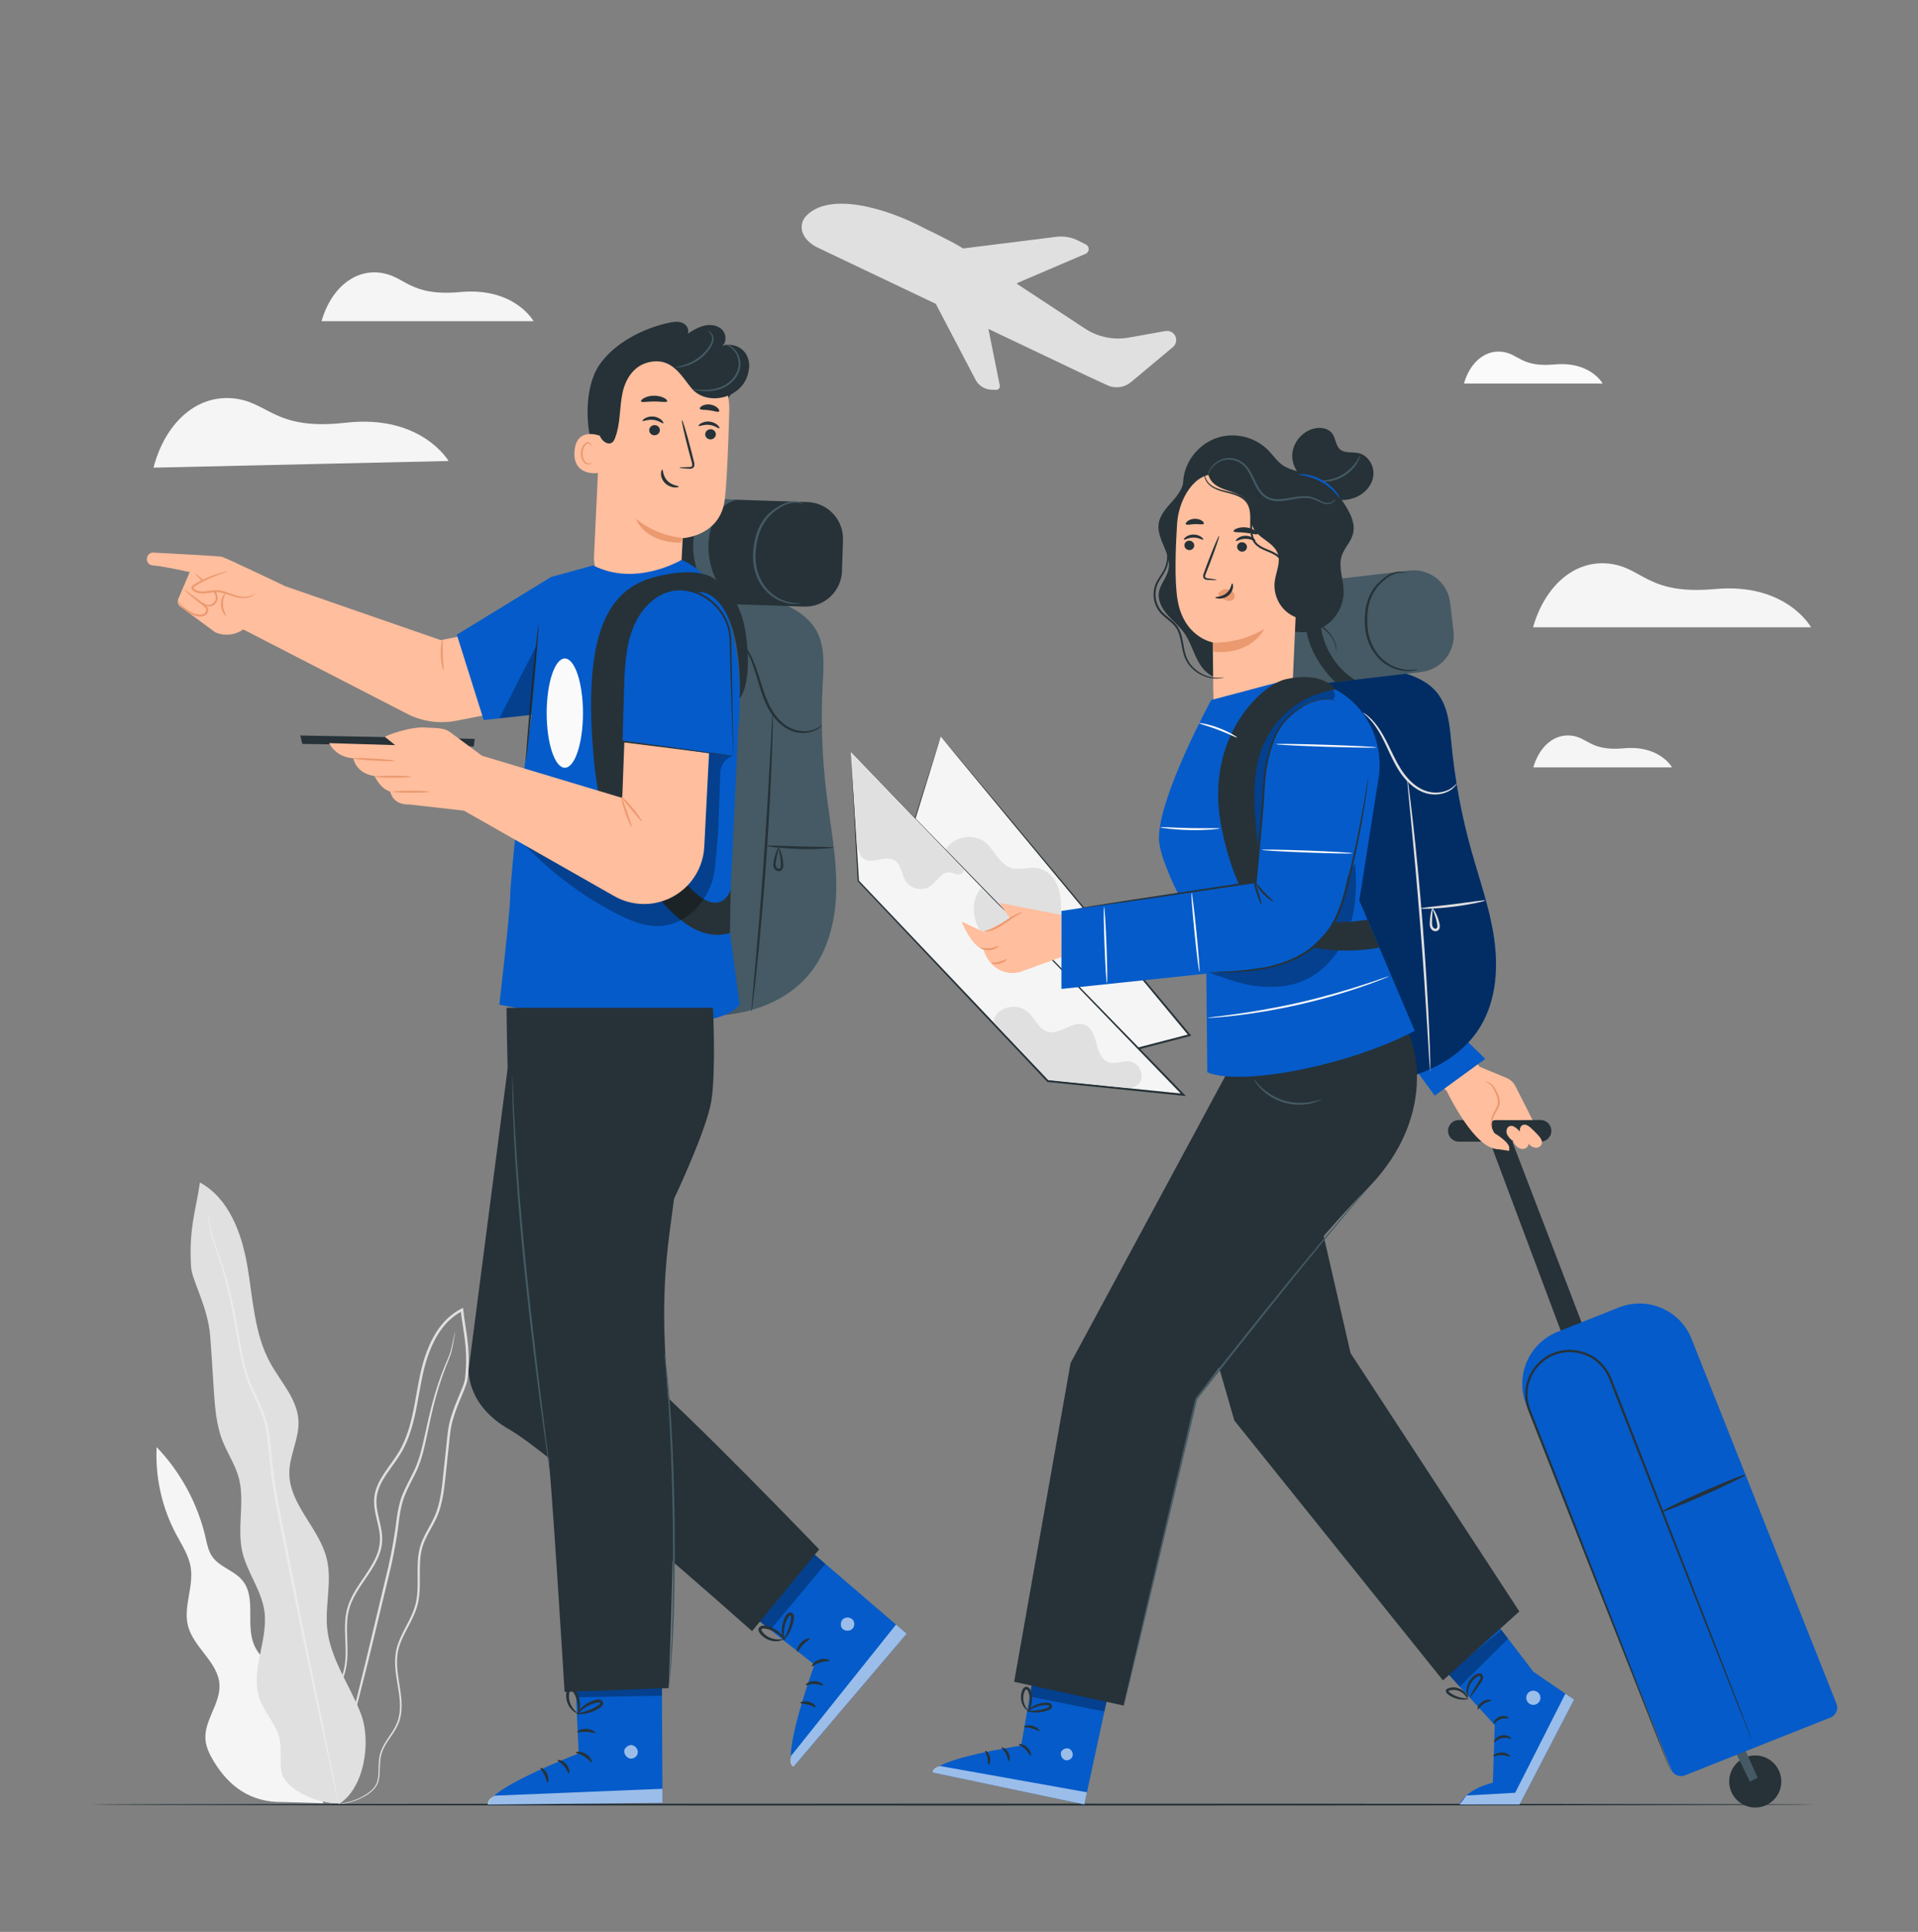 <svg width="140" height="141" viewBox="0 0 140 141" fill="none" xmlns="http://www.w3.org/2000/svg">
<rect x="0" y="0" width="140" height="141" fill="#808080" stroke="none"/>
<path d="M21.561 124.855C21.803 123.894 21.168 122.934 20.459 122.241C19.75 121.549 18.902 120.929 18.53 120.011C17.927 118.522 18.716 116.586 17.694 115.347C17.092 114.618 16.021 114.379 15.486 113.6C15.206 113.191 15.113 112.688 15.002 112.205C14.431 109.742 13.183 107.44 11.433 105.617C11.324 107.814 11.821 110.037 12.855 111.978C13.27 112.758 13.779 113.518 13.92 114.391C14.149 115.808 13.366 117.273 13.722 118.664C14.13 120.254 15.925 121.31 16.019 122.948C16.099 124.334 14.897 125.558 14.995 126.942C15.037 127.531 15.314 128.077 15.621 128.582C16.703 130.357 18.285 131.576 20.671 131.522L23.594 131.608L21.561 124.855Z" fill="#F5F5F5"/>
<path d="M24.185 131.684C24.185 131.684 24.464 131.747 24.99 131.662C25.251 131.622 25.573 131.551 25.938 131.418C26.301 131.283 26.713 131.091 27.107 130.769C27.296 130.601 27.485 130.395 27.586 130.123C27.685 129.852 27.702 129.554 27.719 129.249C27.733 128.943 27.731 128.625 27.782 128.303C27.829 127.981 27.954 127.664 28.134 127.361C28.475 126.754 29.044 126.178 29.224 125.355C29.419 124.545 29.271 123.671 29.13 122.793C28.989 121.918 28.852 120.962 29.183 120.047C29.491 119.132 30.127 118.303 30.442 117.27C30.755 116.228 30.6 115.109 30.661 114.005C30.689 113.45 30.792 112.895 31.033 112.38C31.266 111.861 31.591 111.372 31.844 110.825C32.357 109.721 32.441 108.473 32.576 107.249C32.642 106.633 32.708 106.01 32.775 105.38C32.842 104.748 32.894 104.119 33.09 103.509C33.266 102.896 33.524 102.302 33.779 101.697C33.903 101.392 34.035 101.088 34.112 100.75C34.167 100.405 34.182 100.083 34.201 99.745C34.23 99.074 34.198 98.395 34.111 97.722C34.028 97.048 33.903 96.38 33.826 95.704C33.822 95.664 33.817 95.624 33.813 95.588L33.797 95.453L33.678 95.514C33.053 95.831 32.52 96.301 32.112 96.85C31.696 97.397 31.395 98.012 31.155 98.638C30.674 99.896 30.506 101.213 30.267 102.47C30.034 103.727 29.724 104.964 29.086 106.012C28.769 106.534 28.384 107.011 28.048 107.521C27.712 108.027 27.418 108.582 27.332 109.191C27.166 110.428 27.854 111.51 27.718 112.606C27.671 113.15 27.457 113.66 27.194 114.126C26.931 114.594 26.621 115.029 26.328 115.466C26.035 115.903 25.756 116.346 25.551 116.819C25.343 117.29 25.23 117.794 25.2 118.286C25.135 119.272 25.28 120.206 25.213 121.089C25.158 121.974 24.852 122.777 24.505 123.495C24.156 124.216 23.766 124.869 23.44 125.501C23.276 125.817 23.125 126.126 23.002 126.435C22.872 126.744 22.809 127.06 22.751 127.361C22.659 127.967 22.671 128.531 22.739 129.029C22.872 130.029 23.249 130.748 23.587 131.151C23.665 131.259 23.755 131.335 23.825 131.406C23.894 131.48 23.962 131.529 24.018 131.568C24.127 131.647 24.185 131.684 24.185 131.684C24.198 131.669 23.944 131.536 23.616 131.127C23.292 130.722 22.931 130.008 22.811 129.019C22.749 128.528 22.743 127.97 22.839 127.375C22.899 127.08 22.963 126.771 23.092 126.471C23.215 126.169 23.367 125.862 23.533 125.55C23.861 124.923 24.255 124.273 24.612 123.547C24.966 122.825 25.284 122.006 25.344 121.099C25.416 120.197 25.275 119.259 25.344 118.296C25.375 117.815 25.485 117.335 25.688 116.878C25.888 116.421 26.163 115.986 26.457 115.552C26.75 115.118 27.063 114.682 27.333 114.204C27.604 113.729 27.83 113.198 27.882 112.622C28.016 111.455 27.334 110.365 27.503 109.215C27.584 108.646 27.864 108.115 28.195 107.618C28.526 107.118 28.913 106.64 29.239 106.104C29.897 105.027 30.212 103.766 30.448 102.504C30.689 101.239 30.858 99.936 31.33 98.703C31.565 98.091 31.86 97.491 32.262 96.963C32.657 96.432 33.167 95.984 33.761 95.682L33.626 95.608C33.631 95.645 33.636 95.686 33.64 95.726C33.718 96.409 33.844 97.079 33.926 97.745C34.012 98.411 34.043 99.076 34.014 99.737C33.997 100.063 33.979 100.405 33.93 100.712C33.861 101.02 33.731 101.324 33.607 101.625C33.354 102.228 33.093 102.831 32.913 103.458C32.714 104.082 32.659 104.735 32.595 105.36C32.529 105.99 32.463 106.613 32.398 107.23C32.265 108.459 32.181 109.687 31.687 110.753C31.443 111.284 31.119 111.775 30.878 112.311C30.63 112.845 30.522 113.431 30.496 113.996C30.439 115.124 30.592 116.225 30.292 117.226C29.995 118.222 29.362 119.056 29.045 120C28.706 120.955 28.854 121.942 28.999 122.815C29.145 123.694 29.292 124.549 29.108 125.328C28.943 126.114 28.391 126.684 28.043 127.309C27.861 127.619 27.732 127.955 27.686 128.289C27.636 128.622 27.641 128.943 27.63 129.246C27.616 129.547 27.601 129.842 27.51 130.096C27.42 130.349 27.242 130.549 27.06 130.714C26.68 131.032 26.275 131.227 25.919 131.366C25.56 131.503 25.242 131.58 24.984 131.625C24.725 131.674 24.524 131.682 24.389 131.686C24.255 131.682 24.185 131.684 24.185 131.684Z" fill="#E0E0E0"/>
<path d="M33.224 97.203C33.221 97.203 33.212 97.233 33.197 97.292C33.18 97.362 33.16 97.448 33.134 97.555C33.078 97.786 33.011 98.134 32.903 98.568C32.791 99.002 32.528 99.493 32.305 100.098C32.073 100.699 31.838 101.394 31.622 102.176C31.404 102.956 31.211 103.823 31.01 104.751C30.802 105.678 30.595 106.672 30.09 107.611C29.854 108.087 29.587 108.569 29.375 109.096C29.159 109.623 29.044 110.198 28.964 110.775C28.83 111.934 28.624 113.111 28.354 114.315C27.782 116.713 27.236 118.998 26.74 121.077C26.231 123.15 25.773 125.019 25.386 126.593C25.01 128.154 24.705 129.421 24.489 130.316C24.39 130.745 24.311 131.084 24.255 131.33C24.232 131.437 24.213 131.524 24.198 131.595C24.186 131.655 24.182 131.686 24.185 131.687C24.188 131.688 24.199 131.658 24.216 131.6C24.236 131.53 24.261 131.445 24.291 131.339C24.356 131.095 24.446 130.759 24.56 130.333C24.789 129.443 25.115 128.18 25.515 126.625C25.913 125.054 26.384 123.189 26.907 121.119C27.409 119.039 27.959 116.754 28.537 114.355C28.808 113.152 29.016 111.954 29.146 110.8C29.224 110.227 29.334 109.673 29.542 109.162C29.745 108.648 30.008 108.168 30.245 107.687C30.754 106.731 30.962 105.707 31.162 104.784C31.356 103.853 31.541 102.989 31.75 102.21C31.956 101.43 32.181 100.736 32.403 100.135C32.615 99.532 32.868 99.034 32.974 98.587C33.072 98.141 33.126 97.797 33.17 97.562C33.188 97.454 33.203 97.366 33.215 97.295C33.225 97.235 33.228 97.204 33.224 97.203Z" fill="#E0E0E0"/>
<path d="M24.701 131.692C26.604 130.547 27.132 127.099 26.324 125.03C25.516 122.962 24.111 121.076 23.884 118.866C23.709 117.168 24.256 115.421 23.85 113.763C23.304 111.524 21.106 109.801 21.118 107.497C21.125 106.204 21.853 104.984 21.787 103.693C21.707 102.109 20.483 100.859 19.722 99.468C18.558 97.339 18.468 94.814 18.06 92.422C17.652 90.029 16.725 87.47 14.595 86.305C14.294 88.34 13.766 89.735 13.95 92.489C14.016 93.477 15.176 95.365 15.345 97.532C15.446 98.827 15.518 100.124 15.604 101.42C15.688 102.682 15.777 103.966 16.236 105.144C16.588 106.047 17.15 106.866 17.412 107.798C17.907 109.552 17.281 111.459 17.682 113.237C18.022 114.743 19.073 116.036 19.295 117.564C19.607 119.711 18.229 121.951 18.953 123.997C19.312 125.012 20.153 125.824 20.396 126.873C20.585 127.687 20.389 128.55 20.561 129.368C20.837 130.685 23.358 131.695 24.701 131.606" fill="#E0E0E0"/>
<path d="M15.134 88.32C15.13 88.321 15.134 88.36 15.143 88.435C15.154 88.52 15.169 88.631 15.188 88.769C15.233 89.063 15.285 89.493 15.387 90.05C15.497 90.611 15.789 91.24 16.025 91.999C16.273 92.757 16.52 93.631 16.739 94.61C16.963 95.588 17.151 96.671 17.349 97.837C17.554 98.993 17.763 100.272 18.349 101.484C18.62 102.092 18.924 102.702 19.153 103.351C19.388 103.998 19.498 104.695 19.568 105.411C19.674 106.851 19.875 108.348 20.153 109.855C20.754 112.865 21.328 115.731 21.849 118.339C22.398 120.938 22.893 123.279 23.31 125.25C23.73 127.206 24.071 128.793 24.31 129.905C24.43 130.444 24.524 130.867 24.591 131.169C24.623 131.305 24.649 131.413 24.669 131.496C24.688 131.57 24.699 131.607 24.702 131.606C24.705 131.606 24.7 131.567 24.688 131.492C24.672 131.408 24.653 131.298 24.628 131.161C24.57 130.858 24.487 130.432 24.381 129.89C24.157 128.775 23.835 127.184 23.439 125.222C23.034 123.249 22.553 120.906 22.019 118.304C21.502 115.696 20.934 112.83 20.337 109.822C20.06 108.313 19.86 106.838 19.75 105.393C19.68 104.672 19.565 103.954 19.322 103.291C19.086 102.628 18.778 102.016 18.507 101.412C17.924 100.219 17.715 98.97 17.503 97.809C17.298 96.645 17.102 95.559 16.869 94.579C16.64 93.599 16.383 92.723 16.124 91.966C15.877 91.203 15.576 90.579 15.459 90.034C15.347 89.487 15.282 89.052 15.225 88.762C15.199 88.625 15.178 88.516 15.162 88.431C15.146 88.358 15.137 88.32 15.134 88.32Z" fill="#EBEBEB"/>
<path d="M58.769 15.845C60.399 13.943 64.638 15.139 67.543 16.695C67.543 16.695 69.542 17.637 70.286 18.126C70.294 18.128 70.302 18.13 70.31 18.132L77.103 17.284C77.654 17.215 78.214 17.313 78.709 17.566L79.266 17.849C79.547 17.993 79.533 18.399 79.243 18.523L74.243 20.661C74.24 20.689 74.24 20.695 74.238 20.722C76.897 22.47 79.174 23.966 79.174 23.966C79.198 23.982 79.223 23.998 79.248 24.014C80.178 24.608 81.3 24.834 82.392 24.639L85.036 24.166C85.17 24.142 85.31 24.148 85.436 24.2C85.906 24.392 85.996 25.01 85.613 25.331L82.55 27.891C82.07 28.292 81.403 28.381 80.835 28.12L79.401 27.459L72.145 24.005L72.978 28.136C73.008 28.306 72.874 28.461 72.701 28.455L72.359 28.442C71.891 28.425 71.464 28.167 71.231 27.761L68.307 22.177L59.747 18.101C58.606 17.576 58.199 16.598 58.769 15.845Z" fill="#E0E0E0"/>
<path d="M11.204 34.132L32.742 33.646C32.742 33.646 30.759 30.223 25.226 30.853C19.942 31.454 19.624 29.273 16.926 29.065C14.227 28.857 12.03 30.971 11.204 34.132Z" fill="#F5F5F5"/>
<path d="M111.902 45.781H132.192C132.192 45.781 130.398 42.516 125.175 42.992C120.187 43.445 119.934 41.385 117.397 41.132C114.861 40.877 112.747 42.822 111.902 45.781Z" fill="#F5F5F5"/>
<path d="M23.469 23.443H38.947C38.947 23.443 37.579 20.952 33.594 21.315C29.79 21.661 29.596 20.089 27.661 19.896C25.726 19.703 24.114 21.186 23.469 23.443Z" fill="#F5F5F5"/>
<path d="M111.922 56.007H122.047C122.047 56.007 121.152 54.378 118.545 54.615C116.056 54.842 115.93 53.814 114.664 53.687C113.398 53.56 112.344 54.531 111.922 56.007Z" fill="#F5F5F5"/>
<path d="M106.859 27.992H116.984C116.984 27.992 116.089 26.362 113.482 26.599C110.993 26.826 110.867 25.798 109.601 25.671C108.336 25.545 107.281 26.515 106.859 27.992Z" fill="#FAFAFA"/>
<path d="M132.527 131.709C132.527 131.75 104.339 131.782 69.576 131.782C34.8 131.782 6.618 131.749 6.618 131.709C6.618 131.669 34.8 131.637 69.576 131.637C104.339 131.637 132.527 131.669 132.527 131.709Z" fill="#263238"/>
<path d="M113.234 82.451C113.192 82.048 112.852 81.742 112.446 81.742L106.483 81.748C105.987 81.749 105.615 82.202 105.711 82.689C105.785 83.066 106.12 83.334 106.503 83.325L112.447 83.325C112.916 83.325 113.283 82.918 113.234 82.451Z" fill="#263238"/>
<path d="M126.239 129.747C126.087 130.787 126.806 131.753 127.845 131.905C128.885 132.057 129.851 131.338 130.003 130.299C130.155 129.26 129.436 128.294 128.397 128.141C127.357 127.989 126.392 128.708 126.239 129.747Z" fill="#263238"/>
<path d="M127.727 130.033L126.566 127.637L127.174 127.25L128.299 129.751L127.727 130.033Z" fill="#455A64"/>
<path d="M116.984 100.537L109.782 81.746L108.415 82.433L115.395 101.051L116.984 100.537Z" fill="#263238"/>
<path d="M122.987 129.574L133.618 125.351C134.014 125.193 134.208 124.745 134.05 124.349L123.469 97.713C122.636 95.618 120.262 94.594 118.166 95.426L113.691 97.204C111.595 98.037 110.571 100.411 111.404 102.507L121.985 129.143C122.143 129.538 122.591 129.732 122.987 129.574Z" fill="#055BC9"/>
<path d="M121.962 129.274C121.962 129.274 121.946 129.218 121.907 129.111C121.865 128.998 121.806 128.841 121.73 128.638C121.569 128.218 121.336 127.609 121.037 126.827C120.426 125.251 119.546 122.981 118.459 120.178C117.364 117.371 116.061 114.032 114.615 110.324C113.89 108.47 113.129 106.524 112.34 104.507C112.143 104.003 111.943 103.494 111.743 102.981C111.53 102.482 111.461 101.932 111.52 101.39C111.649 100.304 112.405 99.302 113.456 98.896C114.502 98.478 115.739 98.698 116.572 99.407C116.984 99.764 117.307 100.215 117.491 100.726C117.692 101.239 117.892 101.748 118.09 102.252C118.882 104.268 119.646 106.213 120.374 108.066C121.833 111.769 123.147 115.104 124.251 117.908C125.359 120.702 126.256 122.966 126.879 124.538C127.19 125.314 127.433 125.919 127.601 126.337C127.683 126.538 127.747 126.692 127.793 126.804C127.837 126.908 127.863 126.961 127.863 126.961C127.863 126.961 127.847 126.904 127.809 126.798C127.767 126.685 127.708 126.528 127.632 126.325C127.471 125.904 127.238 125.295 126.939 124.514C126.328 122.938 125.448 120.668 124.361 117.865C123.266 115.058 121.963 111.718 120.517 108.01C119.792 106.156 119.03 104.21 118.241 102.192C118.044 101.688 117.845 101.179 117.644 100.666C117.455 100.137 117.112 99.655 116.679 99.281C115.802 98.534 114.498 98.302 113.396 98.741C112.289 99.169 111.491 100.226 111.356 101.369C111.293 101.938 111.37 102.524 111.591 103.04C111.792 103.553 111.992 104.062 112.19 104.566C112.981 106.582 113.746 108.526 114.474 110.379C115.932 114.082 117.246 117.417 118.35 120.22C119.458 123.015 120.355 125.278 120.978 126.85C121.29 127.627 121.533 128.232 121.7 128.65C121.783 128.85 121.846 129.006 121.892 129.116C121.935 129.222 121.962 129.274 121.962 129.274Z" fill="#263238"/>
<path d="M121.274 110.346C121.297 110.417 122.688 109.869 124.382 109.122C126.077 108.374 127.432 107.71 127.409 107.639C127.387 107.568 125.996 108.116 124.301 108.863C122.607 109.611 121.252 110.274 121.274 110.346Z" fill="#263238"/>
<path d="M111.865 81.742L110.62 79.284C110.482 79.008 110.25 78.791 109.965 78.673L108.007 77.86L102.741 70.715L102.249 76.185L105.609 79.646C105.609 79.646 107.71 84.075 109.428 83.85C109.428 83.85 109.37 83.2 109.083 82.706C108.524 81.742 109.12 81.742 109.197 81.746L110.623 81.749L111.865 81.742Z" fill="#FFBE9D"/>
<path d="M103.264 77.963C103.424 78.202 104.727 79.965 104.727 79.965L108.415 77.282L107.075 75.973L103.264 77.963Z" fill="#055BC9"/>
<path d="M109.083 82.707C109.083 82.707 110.042 83.252 110.162 83.719V83.994L109.012 83.827L109.083 82.707Z" fill="#FFBE9D"/>
<path d="M110.37 83.237C110.212 83.091 110.048 82.934 109.984 82.729C109.919 82.523 109.997 82.256 110.201 82.189C110.401 82.122 110.605 82.266 110.761 82.406C110.959 82.585 111.146 82.773 111.324 82.971C111.47 83.135 111.618 83.343 111.566 83.556C111.523 83.728 111.35 83.848 111.173 83.859C110.997 83.869 110.824 83.786 110.695 83.665C110.566 83.543 110.477 83.387 110.4 83.227" fill="#FFBE9D"/>
<path d="M111.345 83.148C111.187 83.001 111.023 82.845 110.959 82.639C110.894 82.433 110.972 82.167 111.176 82.099C111.376 82.032 111.58 82.175 111.736 82.317C111.934 82.494 112.121 82.683 112.299 82.882C112.445 83.045 112.593 83.253 112.541 83.466C112.498 83.638 112.324 83.758 112.148 83.769C111.971 83.779 111.799 83.696 111.67 83.575C111.541 83.453 111.452 83.297 111.375 83.137" fill="#FFBE9D"/>
<path d="M108.415 78.955C108.412 78.921 108.663 78.935 108.95 79.183C109.086 79.324 109.174 79.517 109.284 79.726C109.386 79.938 109.494 80.197 109.474 80.492C109.452 80.791 109.289 81.022 109.172 81.219C109.049 81.409 108.985 81.606 108.942 81.772C108.855 82.11 108.922 82.323 108.902 82.329C108.886 82.341 108.775 82.117 108.842 81.752C108.873 81.574 108.932 81.359 109.057 81.15C109.171 80.947 109.312 80.731 109.329 80.481C109.347 80.231 109.256 79.991 109.163 79.783C109.063 79.577 108.979 79.376 108.875 79.254C108.763 79.136 108.634 79.061 108.553 79.015C108.468 78.968 108.417 78.965 108.415 78.955Z" fill="#EB996E"/>
<path d="M68.672 53.754L64.759 66.268L76.274 78.298L86.828 75.555L68.672 53.754Z" fill="#F5F5F5"/>
<path d="M68.672 53.75C68.672 53.75 68.702 53.782 68.761 53.852C68.824 53.926 68.912 54.03 69.026 54.165C69.264 54.447 69.609 54.858 70.053 55.387C70.953 56.461 72.256 58.014 73.881 59.952C77.144 63.856 81.699 69.305 86.882 75.505L86.955 75.591L86.845 75.62C84.929 76.118 82.934 76.637 80.896 77.167C79.33 77.574 77.79 77.974 76.292 78.363L76.251 78.374L76.222 78.343C71.881 73.8 67.929 69.664 64.717 66.303L64.694 66.279L64.704 66.247C65.918 62.413 66.91 59.282 67.599 57.104C67.942 56.028 68.209 55.188 68.393 54.611C68.483 54.331 68.552 54.115 68.6 53.965C68.647 53.82 68.672 53.75 68.672 53.75C68.538 54.187 67.159 58.664 64.813 66.281L64.8 66.225C68.017 69.58 71.977 73.709 76.326 78.244L76.256 78.224C77.754 77.835 79.294 77.434 80.86 77.027C82.898 76.498 84.893 75.98 86.809 75.482L86.773 75.597C81.63 69.398 77.11 63.949 73.872 60.046C72.254 58.09 70.956 56.522 70.06 55.438C69.615 54.898 69.269 54.479 69.031 54.191C68.916 54.051 68.827 53.943 68.764 53.865C68.704 53.791 68.672 53.75 68.672 53.75Z" fill="#263238"/>
<path d="M69.03 62.011C69.578 61.066 71.006 60.784 71.872 61.451C72.592 62.006 72.923 63.063 73.789 63.341C74.416 63.542 75.104 63.249 75.752 63.365C76.51 63.501 77.073 64.189 77.292 64.928C77.511 65.666 77.452 66.455 77.391 67.223L73.644 67.275L69.03 62.011Z" fill="#E0E0E0"/>
<path d="M62.107 54.895L86.372 79.901L76.484 78.899L62.651 64.296L62.107 54.895Z" fill="#F5F5F5"/>
<path d="M62.107 54.895C62.13 55.26 62.333 58.477 62.7 64.293L62.687 64.262C66.224 67.987 71.058 73.08 76.536 78.85L76.491 78.828C78.936 79.075 81.475 79.332 84.077 79.595C84.866 79.675 85.649 79.755 86.379 79.829L86.32 79.951C72.825 65.987 62.642 55.449 62.107 54.895C62.644 55.446 72.871 65.942 86.424 79.85L86.564 79.993L86.365 79.973C85.634 79.899 84.851 79.82 84.062 79.74C81.46 79.476 78.921 79.218 76.477 78.97L76.45 78.967L76.432 78.948C70.968 73.165 66.145 68.062 62.617 64.329L62.604 64.316L62.603 64.298C62.296 58.479 62.126 55.26 62.107 54.895Z" fill="#263238"/>
<path d="M71.603 64.832C70.854 65.694 70.963 67.072 71.604 68.018C72.246 68.964 73.299 69.546 74.366 69.956C75.228 70.287 76.292 70.498 77.005 69.912" fill="#E0E0E0"/>
<path d="M70.341 63.477C70.386 63.687 70.124 63.842 69.911 63.821C69.698 63.801 69.502 63.684 69.288 63.672C68.705 63.639 68.388 64.331 67.911 64.669C67.354 65.064 66.481 64.894 66.112 64.32C65.794 63.825 65.802 63.095 65.3 62.788C65.022 62.618 64.669 62.642 64.349 62.702C64.029 62.762 63.704 62.854 63.383 62.804C63.061 62.753 62.739 62.503 62.741 62.178L62.567 61.905L62.152 55.004L70.341 63.477Z" fill="#E0E0E0"/>
<path d="M82.167 79.394C82.716 79.489 83.239 79.21 83.323 78.659C83.406 78.109 82.974 77.534 82.422 77.461C81.928 77.396 81.416 77.683 80.941 77.534C80.4 77.366 80.176 76.737 80.039 76.188C79.901 75.639 79.711 75.008 79.186 74.796C78.315 74.445 77.399 75.558 76.493 75.312C75.821 75.13 75.56 74.323 75.033 73.867C74.611 73.501 73.991 73.379 73.462 73.558C72.932 73.736 72.621 74.035 72.506 74.582L76.512 78.807L82.167 79.394Z" fill="#E0E0E0"/>
<path d="M75.534 121.656L74.537 127.404C74.537 127.404 68.359 128.321 68.071 129.365L79.147 131.699L81.068 122.807L75.534 121.656Z" fill="#055BC9"/>
<g opacity="0.6">
<path d="M78.062 127.649C78.264 127.752 78.362 128.024 78.266 128.231C78.17 128.437 77.894 128.538 77.691 128.438C77.487 128.337 77.36 128.014 77.478 127.82C77.596 127.626 77.926 127.525 78.1 127.671" fill="white"/>
</g>
<path opacity="0.6" d="M79.147 131.697L79.338 130.811L68.627 128.895C68.627 128.895 68.089 129.005 68.071 129.364L79.147 131.697Z" fill="white"/>
<path d="M74.369 127.311C74.359 127.366 74.624 127.447 74.854 127.677C75.089 127.901 75.177 128.164 75.231 128.153C75.283 128.153 75.271 127.813 74.988 127.539C74.708 127.263 74.368 127.259 74.369 127.311Z" fill="#263238"/>
<path d="M73.106 127.549C73.082 127.598 73.297 127.74 73.433 128.007C73.576 128.271 73.57 128.528 73.625 128.537C73.674 128.556 73.778 128.247 73.603 127.918C73.431 127.587 73.118 127.497 73.106 127.549Z" fill="#263238"/>
<path d="M72.153 128.797C72.2 128.819 72.332 128.565 72.255 128.239C72.181 127.913 71.951 127.743 71.918 127.783C71.879 127.821 72.009 128.015 72.068 128.283C72.133 128.549 72.101 128.781 72.153 128.797Z" fill="#263238"/>
<path d="M74.741 126.028C74.753 126.082 75.017 126.06 75.319 126.145C75.622 126.224 75.838 126.377 75.876 126.337C75.915 126.304 75.725 126.055 75.369 125.96C75.014 125.862 74.724 125.98 74.741 126.028Z" fill="#263238"/>
<path opacity="0.3" d="M75.337 122.797L75.158 123.821L80.612 124.918L80.812 124.004L75.337 122.797Z" fill="black"/>
<path d="M74.964 124.874C74.958 124.896 75.165 124.974 75.519 124.988C75.695 124.994 75.907 124.981 76.137 124.932C76.252 124.907 76.371 124.874 76.491 124.83C76.549 124.808 76.617 124.787 76.686 124.735C76.758 124.691 76.822 124.554 76.772 124.452C76.733 124.355 76.64 124.297 76.561 124.278C76.48 124.258 76.41 124.261 76.347 124.263C76.217 124.267 76.093 124.284 75.977 124.309C75.745 124.361 75.547 124.446 75.395 124.537C75.087 124.721 74.957 124.904 74.974 124.919C74.994 124.942 75.155 124.799 75.458 124.657C75.609 124.587 75.796 124.521 76.011 124.483C76.119 124.464 76.232 124.453 76.35 124.452C76.474 124.446 76.574 124.466 76.594 124.524C76.6 124.547 76.6 124.555 76.568 124.584C76.536 124.61 76.482 124.631 76.425 124.653C76.313 124.696 76.203 124.731 76.096 124.759C75.883 124.814 75.684 124.84 75.517 124.851C75.181 124.873 74.969 124.844 74.964 124.874Z" fill="#263238"/>
<path d="M75.018 124.965C75.035 124.977 75.183 124.806 75.277 124.46C75.323 124.288 75.349 124.074 75.329 123.837C75.319 123.719 75.296 123.595 75.259 123.47C75.217 123.347 75.169 123.184 74.964 123.116C74.855 123.089 74.746 123.155 74.7 123.221C74.647 123.288 74.627 123.351 74.6 123.413C74.552 123.538 74.528 123.665 74.521 123.786C74.506 124.029 74.562 124.246 74.637 124.409C74.793 124.741 75.005 124.854 75.014 124.836C75.037 124.813 74.871 124.669 74.763 124.358C74.71 124.205 74.675 124.011 74.698 123.8C74.709 123.695 74.733 123.587 74.775 123.482C74.818 123.368 74.882 123.282 74.923 123.303C74.978 123.314 75.053 123.422 75.079 123.526C75.115 123.637 75.139 123.748 75.153 123.855C75.18 124.07 75.17 124.268 75.144 124.431C75.091 124.76 74.99 124.951 75.018 124.965Z" fill="#263238"/>
<path d="M111.926 122.012L109.531 118.885L109.406 118.723L105.326 121.757L109.105 125.908L108.967 130.109C106.862 130.653 106.546 131.705 106.546 131.705L110.921 131.7L114.893 124.047L111.926 122.012Z" fill="#055BC9"/>
<path opacity="0.6" d="M114.893 124.046L110.92 131.699L106.546 131.704L107.038 131.046L110.595 130.847L114.262 123.613L114.893 124.046Z" fill="white"/>
<path d="M108.993 128.188C109.025 128.233 109.278 128.089 109.616 128.099C109.954 128.099 110.203 128.249 110.236 128.205C110.277 128.172 110.03 127.91 109.618 127.906C109.207 127.899 108.953 128.154 108.993 128.188Z" fill="#263238"/>
<path d="M109.063 127.145C109.107 127.176 109.301 126.918 109.65 126.849C109.998 126.777 110.278 126.94 110.306 126.895C110.321 126.875 110.271 126.802 110.148 126.735C110.027 126.668 109.828 126.617 109.612 126.661C109.397 126.704 109.233 126.828 109.147 126.936C109.06 127.045 109.042 127.132 109.063 127.145Z" fill="#263238"/>
<path d="M109.034 125.801C109.082 125.825 109.231 125.573 109.535 125.467C109.839 125.358 110.113 125.461 110.136 125.412C110.147 125.39 110.092 125.329 109.971 125.284C109.852 125.238 109.663 125.218 109.471 125.286C109.279 125.354 109.145 125.488 109.081 125.598C109.016 125.709 109.011 125.792 109.034 125.801Z" fill="#263238"/>
<path d="M107.862 124.764C107.914 124.783 108.037 124.534 108.308 124.358C108.575 124.174 108.852 124.156 108.855 124.101C108.869 124.05 108.53 123.976 108.201 124.198C107.87 124.417 107.81 124.759 107.862 124.764Z" fill="#263238"/>
<path d="M107.291 123.872C107.313 123.887 107.457 123.711 107.672 123.414C107.794 123.241 107.917 123.067 108.042 122.888C108.105 122.786 108.193 122.696 108.245 122.535C108.267 122.453 108.266 122.356 108.218 122.269C108.173 122.176 108.05 122.117 107.954 122.131C107.763 122.159 107.656 122.257 107.545 122.343C107.438 122.435 107.35 122.54 107.28 122.647C107.139 122.863 107.073 123.089 107.051 123.278C107.008 123.665 107.135 123.885 107.15 123.876C107.184 123.868 107.112 123.645 107.185 123.3C107.222 123.13 107.294 122.932 107.426 122.747C107.493 122.654 107.572 122.566 107.666 122.487C107.758 122.413 107.878 122.331 107.968 122.323C108.011 122.321 108.032 122.332 108.051 122.362C108.069 122.394 108.074 122.442 108.062 122.486C108.039 122.58 107.954 122.688 107.894 122.791C107.78 122.977 107.669 123.159 107.558 123.34C107.373 123.655 107.269 123.858 107.291 123.872Z" fill="#263238"/>
<path d="M107.135 124C107.155 123.999 107.139 123.769 106.902 123.506C106.671 123.258 106.165 122.992 105.605 123.273C105.565 123.307 105.533 123.369 105.537 123.429C105.539 123.49 105.565 123.535 105.59 123.568C105.642 123.636 105.699 123.669 105.747 123.705C105.848 123.777 105.953 123.835 106.056 123.882C106.262 123.976 106.463 124.024 106.631 124.042C106.972 124.079 107.176 124.013 107.172 123.991C107.169 123.961 106.965 123.976 106.654 123.908C106.499 123.874 106.318 123.817 106.133 123.722C106.04 123.675 105.947 123.619 105.857 123.552C105.811 123.518 105.764 123.485 105.743 123.454C105.722 123.416 105.728 123.426 105.735 123.415C105.749 123.399 105.807 123.381 105.862 123.368C105.915 123.355 105.97 123.346 106.024 123.343C106.132 123.334 106.237 123.343 106.335 123.365C106.531 123.407 106.69 123.503 106.807 123.604C107.04 123.811 107.105 124.013 107.135 124Z" fill="#263238"/>
<path opacity="0.6" d="M111.403 123.913C111.403 124.2 111.636 124.432 111.922 124.432C112.209 124.432 112.441 124.2 112.441 123.913C112.441 123.627 112.209 123.395 111.922 123.395C111.636 123.395 111.403 123.627 111.403 123.913Z" fill="white"/>
<path opacity="0.3" d="M105.706 122.173L106.546 123.096L110.078 119.598L109.587 118.957L105.706 122.173Z" fill="black"/>
<path d="M94.833 49.341C97.148 48.532 99.701 48.416 102.08 49.012C103.145 49.278 104.225 49.72 104.908 50.579C105.716 51.595 105.816 52.981 105.94 54.274C106.192 56.902 106.677 59.508 107.388 62.051C107.979 64.168 108.729 66.252 109.049 68.426C109.369 70.601 109.221 72.929 108.113 74.827C106.405 77.753 102.772 79.048 99.384 79.104C97.601 79.134 95.776 78.873 94.195 78.047C92.614 77.222 91.3 75.777 90.914 74.036" fill="#055BC9"/>
<g opacity="0.5">
<path d="M94.833 49.341C97.148 48.532 99.701 48.416 102.08 49.012C103.145 49.278 104.225 49.72 104.908 50.579C105.716 51.595 105.816 52.981 105.94 54.274C106.192 56.902 106.677 59.508 107.388 62.051C107.979 64.168 108.729 66.252 109.049 68.426C109.369 70.601 109.221 72.929 108.113 74.827C106.405 77.753 102.772 79.048 99.384 79.104C97.601 79.134 95.776 78.873 94.195 78.047C92.614 77.222 91.3 75.777 90.914 74.036" fill="black"/>
</g>
<path d="M99.489 52.016C99.467 52.041 99.957 52.349 100.458 53.103C100.711 53.476 100.961 53.953 101.214 54.497C101.47 55.039 101.736 55.651 102.115 56.246C102.494 56.839 102.974 57.342 103.514 57.647C104.051 57.962 104.641 58.038 105.1 57.957C105.565 57.883 105.904 57.679 106.091 57.501C106.187 57.414 106.25 57.334 106.287 57.277C106.325 57.22 106.342 57.189 106.336 57.186C106.323 57.175 106.241 57.293 106.045 57.447C105.852 57.602 105.523 57.776 105.082 57.831C104.644 57.89 104.101 57.808 103.597 57.503C103.091 57.208 102.634 56.724 102.266 56.149C101.897 55.571 101.629 54.966 101.363 54.425C101.101 53.883 100.834 53.402 100.562 53.031C100.292 52.657 100.024 52.393 99.823 52.233C99.622 52.073 99.494 52.008 99.489 52.016Z" fill="#E0E0E0"/>
<path d="M104.397 78.175C104.403 78.175 104.406 78.099 104.405 77.956C104.402 77.794 104.399 77.587 104.394 77.33C104.382 76.787 104.354 76.001 104.311 75.031C104.227 73.089 104.074 70.408 103.842 67.452C103.609 64.495 103.342 61.823 103.122 59.892C103.012 58.927 102.917 58.146 102.844 57.608C102.809 57.354 102.78 57.148 102.757 56.988C102.735 56.846 102.721 56.773 102.715 56.773C102.708 56.774 102.711 56.849 102.721 56.992C102.735 57.154 102.753 57.36 102.775 57.615C102.829 58.179 102.903 58.956 102.995 59.905C103.182 61.839 103.43 64.511 103.662 67.466C103.894 70.421 104.067 73.098 104.184 75.037C104.242 75.99 104.29 76.768 104.324 77.334C104.342 77.589 104.357 77.796 104.369 77.958C104.381 78.1 104.39 78.175 104.397 78.175Z" fill="#E0E0E0"/>
<path d="M103.7 66.305C103.702 66.352 104.771 66.34 106.078 66.177C107.385 66.016 108.424 65.767 108.415 65.72C108.405 65.669 107.355 65.838 106.056 65.998C104.756 66.16 103.697 66.253 103.7 66.305Z" fill="#E0E0E0"/>
<path d="M104.564 66.277C104.541 66.272 104.473 66.463 104.418 66.786C104.391 66.947 104.369 67.139 104.361 67.358C104.359 67.468 104.361 67.596 104.42 67.723C104.479 67.855 104.615 67.963 104.782 67.966C104.866 67.968 104.959 67.927 105.011 67.861C105.067 67.795 105.087 67.716 105.092 67.648C105.102 67.509 105.067 67.394 105.042 67.291C104.988 67.079 104.919 66.895 104.851 66.746C104.714 66.447 104.587 66.287 104.567 66.298C104.544 66.311 104.63 66.492 104.733 66.793C104.784 66.943 104.838 67.124 104.881 67.329C104.902 67.432 104.926 67.538 104.916 67.632C104.908 67.728 104.859 67.786 104.783 67.786C104.594 67.781 104.519 67.561 104.526 67.359C104.525 67.151 104.534 66.959 104.544 66.8C104.566 66.481 104.59 66.283 104.564 66.277Z" fill="#E0E0E0"/>
<path d="M92.529 50.356L103.746 49.046C105.215 48.874 106.268 47.544 106.096 46.074L105.853 43.993C105.681 42.524 104.351 41.472 102.882 41.643L91.665 42.953C90.195 43.125 89.143 44.455 89.315 45.925L89.558 48.006C89.729 49.476 91.059 50.528 92.529 50.356Z" fill="#455A64"/>
<path d="M102.697 41.815C102.698 41.81 102.662 41.792 102.59 41.769C102.517 41.746 102.405 41.724 102.259 41.719C101.972 41.71 101.53 41.8 101.111 42.118C100.702 42.425 100.228 42.863 99.954 43.507C99.669 44.138 99.576 44.912 99.636 45.695C99.682 46.487 99.969 47.226 100.391 47.772C100.812 48.322 101.364 48.668 101.857 48.827C102.352 48.991 102.783 48.998 103.068 48.96C103.212 48.944 103.321 48.916 103.393 48.894C103.466 48.872 103.502 48.857 103.501 48.851C103.497 48.836 103.344 48.875 103.062 48.89C102.783 48.906 102.369 48.879 101.9 48.707C101.431 48.538 100.917 48.201 100.524 47.671C100.128 47.146 99.86 46.444 99.816 45.682C99.758 44.918 99.843 44.178 100.106 43.573C100.355 42.962 100.8 42.531 101.187 42.22C101.577 41.905 101.984 41.803 102.26 41.79C102.54 41.778 102.693 41.832 102.697 41.815Z" fill="#263238"/>
<path d="M96.285 42.386L98.015 42.215C97.555 42.342 97.166 42.669 96.905 43.069C96.644 43.468 96.502 43.936 96.429 44.408C96.119 46.397 97.177 48.538 98.879 49.614L97.487 49.8C97.487 49.8 93.494 46.232 96.285 42.386Z" fill="#263238"/>
<path d="M94.323 46.044C95.211 46.289 96.21 46.09 96.936 45.524C97.662 44.958 98.099 44.038 98.078 43.117C98.059 42.257 97.67 41.381 97.937 40.563C98.121 40.002 98.591 39.564 98.749 38.995C98.985 38.146 98.471 37.287 97.98 36.554C97.666 36.085 97.344 35.607 96.906 35.25C96.467 34.893 95.886 34.668 95.332 34.785" fill="#263238"/>
<path d="M86.394 34.863C86.441 35.512 86.013 36.092 85.581 36.579C85.149 37.066 84.668 37.574 84.575 38.218C84.41 39.359 85.527 40.419 85.297 41.549C85.173 42.155 84.677 42.641 84.589 43.253C84.503 43.845 84.82 44.424 85.213 44.875C85.607 45.325 86.085 45.701 86.433 46.188C86.8 46.7 87.001 47.308 87.264 47.881C87.527 48.453 87.881 49.021 88.435 49.322C89.267 49.773 90.433 49.561 91.071 50.26C91.688 50.937 92.444 51.044 93.204 51.553" fill="#263238"/>
<path d="M96.37 35.852C96.387 35.263 95.842 34.808 95.294 34.593C94.746 34.377 94.137 34.296 93.648 33.967C93.216 33.676 92.925 33.221 92.559 32.85C91.661 31.94 90.258 31.562 89.024 31.899C87.79 32.235 86.774 33.273 86.462 34.514C86.252 35.352 86.396 36.343 87.056 36.9C87.823 37.547 88.96 37.403 89.943 37.202C90.926 37.001 92.038 36.803 92.859 37.38C93.354 37.728 93.638 38.294 93.94 38.818C94.243 39.342 94.622 39.877 95.194 40.074C95.766 40.271 96.543 39.931 96.565 39.326" fill="#263238"/>
<path d="M94.048 35.958C94.557 36.013 94.939 36.448 94.927 36.959L94.34 50.262C94.315 51.833 92.019 52.716 90.336 52.677C88.638 52.637 88.583 51.804 88.561 50.309C88.526 47.812 88.529 46.875 88.528 46.889C88.528 46.889 86.382 46.528 85.944 43.726C85.726 42.333 85.801 40.049 85.923 38.183C86.032 36.503 87.15 34.444 88.824 34.624L94.048 35.958Z" fill="#FFBE9D"/>
<path d="M86.453 39.785C86.446 39.974 86.601 40.137 86.799 40.148C86.996 40.159 87.163 40.015 87.17 39.825C87.177 39.635 87.022 39.472 86.825 39.462C86.627 39.451 86.46 39.595 86.453 39.785Z" fill="#263238"/>
<path d="M86.415 39.388C86.46 39.434 86.732 39.234 87.119 39.236C87.505 39.232 87.788 39.431 87.83 39.384C87.851 39.363 87.806 39.279 87.682 39.188C87.561 39.099 87.354 39.011 87.113 39.012C86.872 39.013 86.669 39.101 86.552 39.191C86.434 39.282 86.393 39.367 86.415 39.388Z" fill="#263238"/>
<path d="M90.302 39.898C90.294 40.087 90.449 40.25 90.647 40.261C90.844 40.272 91.011 40.128 91.018 39.938C91.025 39.748 90.87 39.586 90.673 39.575C90.475 39.564 90.308 39.708 90.302 39.898Z" fill="#263238"/>
<path d="M90.215 39.478C90.259 39.525 90.532 39.324 90.918 39.326C91.304 39.322 91.588 39.522 91.629 39.474C91.65 39.453 91.606 39.369 91.481 39.279C91.36 39.189 91.153 39.101 90.912 39.102C90.671 39.102 90.469 39.191 90.352 39.281C90.234 39.372 90.193 39.457 90.215 39.478Z" fill="#263238"/>
<path d="M88.805 42.325C88.807 42.303 88.567 42.262 88.178 42.211C88.079 42.2 87.986 42.181 87.969 42.113C87.946 42.042 87.987 41.936 88.035 41.821C88.129 41.582 88.227 41.332 88.329 41.07C88.737 40.001 89.032 39.122 88.989 39.106C88.946 39.09 88.58 39.943 88.173 41.012C88.075 41.276 87.981 41.527 87.891 41.768C87.854 41.88 87.789 42.007 87.84 42.155C87.866 42.229 87.938 42.282 88.001 42.3C88.065 42.319 88.12 42.32 88.169 42.323C88.561 42.345 88.804 42.348 88.805 42.325Z" fill="#263238"/>
<path d="M88.528 46.902C88.528 46.902 90.412 47.028 92.281 45.91C92.281 45.91 91.367 47.832 88.564 47.564L88.528 46.902Z" fill="#EB996E"/>
<path d="M88.967 43.265C89.106 43.082 89.35 42.982 89.592 43.008C89.76 43.027 89.929 43.108 90.03 43.245C90.132 43.382 90.153 43.575 90.06 43.705C89.955 43.852 89.737 43.885 89.553 43.833C89.368 43.78 89.21 43.658 89.059 43.536C89.018 43.503 88.975 43.468 88.949 43.422C88.923 43.376 88.918 43.316 88.95 43.278" fill="#EB996E"/>
<path d="M89.942 42.582C89.879 42.578 89.877 42.998 89.518 43.295C89.158 43.593 88.711 43.545 88.708 43.603C88.702 43.63 88.807 43.685 88.996 43.691C89.181 43.697 89.452 43.638 89.672 43.457C89.891 43.275 89.986 43.031 90.001 42.859C90.017 42.684 89.971 42.58 89.942 42.582Z" fill="#263238"/>
<path d="M90.042 38.772C90.08 38.877 90.466 38.828 90.919 38.884C91.374 38.931 91.739 39.064 91.799 38.97C91.826 38.925 91.763 38.826 91.615 38.724C91.469 38.622 91.235 38.525 90.963 38.494C90.691 38.464 90.442 38.507 90.276 38.573C90.11 38.64 90.026 38.722 90.042 38.772Z" fill="#263238"/>
<path d="M86.56 38.262C86.627 38.35 86.894 38.259 87.214 38.256C87.534 38.241 87.805 38.316 87.868 38.224C87.895 38.18 87.853 38.092 87.734 38.009C87.618 37.925 87.423 37.858 87.203 37.864C86.983 37.87 86.792 37.949 86.68 38.039C86.567 38.129 86.53 38.219 86.56 38.262Z" fill="#263238"/>
<path d="M96.004 45.187C95.234 45.342 94.395 45.105 93.819 44.57C93.244 44.036 92.947 43.216 93.045 42.437C93.132 41.749 93.503 41.049 93.265 40.398C92.95 39.537 91.743 39.272 91.423 38.413C91.237 37.914 91.404 37.33 91.193 36.841C90.995 36.381 90.51 36.116 90.039 35.946C89.568 35.775 89.063 35.658 88.667 35.35C88.272 35.043 88.025 34.462 88.28 34.031C90.37 34.282 92.429 34.782 94.4 35.518C94.857 35.689 95.338 35.894 95.608 36.3C95.894 36.73 95.88 37.286 95.856 37.801C95.739 40.316 95.621 42.831 95.504 45.346" fill="#263238"/>
<path d="M97.514 47.516C97.492 47.519 97.552 47.245 97.368 46.818C97.279 46.607 97.121 46.368 96.891 46.136C96.661 45.902 96.351 45.689 95.985 45.494C95.621 45.296 95.199 45.116 94.769 44.869C94.341 44.623 93.899 44.287 93.61 43.79C93.466 43.545 93.376 43.252 93.375 42.95C93.374 42.648 93.442 42.354 93.501 42.062C93.559 41.77 93.618 41.469 93.559 41.182C93.509 40.892 93.308 40.653 93.042 40.502C92.778 40.345 92.476 40.248 92.19 40.114C91.907 39.982 91.621 39.793 91.466 39.508C91.308 39.228 91.267 38.915 91.255 38.623C91.245 38.329 91.264 38.046 91.26 37.773C91.257 37.501 91.234 37.236 91.148 37.001C91.064 36.765 90.915 36.566 90.723 36.427C90.338 36.143 89.883 36.044 89.481 35.94C89.077 35.839 88.704 35.719 88.425 35.521C88.141 35.325 87.986 35.055 87.921 34.827C87.855 34.594 87.886 34.4 87.931 34.284C87.978 34.167 88.027 34.121 88.027 34.121C88.034 34.125 87.996 34.179 87.959 34.294C87.925 34.408 87.905 34.592 87.975 34.81C88.045 35.025 88.2 35.276 88.471 35.454C88.741 35.636 89.102 35.746 89.506 35.84C89.907 35.938 90.377 36.03 90.796 36.33C91.004 36.478 91.174 36.7 91.268 36.957C91.364 37.214 91.39 37.494 91.394 37.772C91.4 38.051 91.383 38.334 91.394 38.618C91.406 38.901 91.449 39.191 91.589 39.438C91.726 39.688 91.978 39.855 92.252 39.984C92.527 40.113 92.831 40.209 93.117 40.378C93.258 40.462 93.392 40.567 93.497 40.7C93.602 40.833 93.669 40.993 93.701 41.154C93.766 41.481 93.699 41.797 93.641 42.091C93.58 42.385 93.514 42.671 93.514 42.95C93.514 43.227 93.593 43.493 93.726 43.725C93.994 44.191 94.415 44.521 94.83 44.766C95.249 45.012 95.669 45.198 96.035 45.405C96.402 45.608 96.719 45.833 96.949 46.08C97.18 46.324 97.337 46.575 97.421 46.797C97.509 47.018 97.531 47.205 97.531 47.328C97.534 47.39 97.526 47.438 97.524 47.469C97.52 47.5 97.516 47.516 97.514 47.516Z" fill="#263238"/>
<path d="M89.35 49.437C89.352 49.442 89.305 49.456 89.213 49.478C89.167 49.491 89.109 49.501 89.04 49.507C88.972 49.518 88.892 49.524 88.802 49.523C88.445 49.532 87.903 49.438 87.362 49.071C87.096 48.887 86.829 48.637 86.636 48.303C86.433 47.972 86.336 47.566 86.262 47.152C86.185 46.74 86.119 46.299 85.899 45.914C85.681 45.528 85.275 45.27 84.909 44.94C84.529 44.614 84.286 44.145 84.223 43.677C84.155 43.207 84.26 42.733 84.482 42.361C84.698 41.99 84.953 41.681 85.068 41.334C85.189 40.991 85.21 40.643 85.186 40.331C85.13 39.705 84.948 39.216 84.832 38.882C84.712 38.548 84.64 38.364 84.65 38.359C84.655 38.358 84.679 38.401 84.719 38.486C84.76 38.571 84.817 38.697 84.885 38.861C85.017 39.191 85.217 39.678 85.289 40.322C85.32 40.643 85.305 41.008 85.181 41.374C85.062 41.746 84.801 42.07 84.599 42.427C84.391 42.782 84.3 43.217 84.364 43.657C84.428 44.097 84.646 44.522 85.007 44.833C85.356 45.151 85.782 45.419 86.022 45.843C86.258 46.263 86.32 46.719 86.394 47.129C86.464 47.542 86.553 47.929 86.74 48.243C86.918 48.562 87.169 48.805 87.421 48.987C87.934 49.351 88.455 49.459 88.803 49.467C89.155 49.477 89.348 49.421 89.35 49.437Z" fill="#263238"/>
<path d="M97.484 36.093C97.484 36.093 97.517 36.125 97.531 36.207C97.547 36.287 97.524 36.421 97.423 36.544C97.324 36.663 97.153 36.784 96.921 36.797C96.691 36.803 96.453 36.702 96.212 36.584C95.971 36.463 95.705 36.356 95.394 36.343C95.087 36.324 94.754 36.371 94.406 36.433C94.057 36.494 93.686 36.574 93.287 36.577C92.894 36.583 92.451 36.464 92.141 36.159C91.826 35.861 91.647 35.482 91.48 35.134C91.314 34.784 91.159 34.446 90.946 34.173C90.531 33.608 89.826 33.453 89.329 33.584C88.817 33.713 88.509 34.062 88.354 34.305C88.197 34.557 88.163 34.725 88.149 34.72C88.144 34.719 88.15 34.677 88.17 34.599C88.192 34.523 88.231 34.41 88.306 34.276C88.451 34.017 88.758 33.637 89.303 33.484C89.572 33.412 89.889 33.406 90.203 33.502C90.519 33.592 90.826 33.8 91.051 34.091C91.28 34.379 91.441 34.725 91.609 35.073C91.776 35.419 91.953 35.781 92.24 36.053C92.523 36.33 92.915 36.437 93.288 36.435C93.665 36.434 94.031 36.359 94.383 36.301C94.734 36.243 95.078 36.198 95.403 36.223C95.73 36.241 96.023 36.366 96.257 36.492C96.494 36.615 96.717 36.714 96.919 36.716C97.12 36.713 97.284 36.61 97.379 36.507C97.478 36.401 97.507 36.285 97.501 36.21C97.499 36.133 97.476 36.096 97.484 36.093Z" fill="#455A64"/>
<path d="M95.916 35.284C95.002 35.073 94.3 34.167 94.323 33.229C94.346 32.291 95.093 31.422 96.016 31.256C96.462 31.177 96.978 31.275 97.245 31.641C97.502 31.99 97.485 32.512 97.812 32.797C98.162 33.101 98.699 32.97 99.153 33.068C99.855 33.22 100.325 33.99 100.245 34.704C100.166 35.419 99.617 36.029 98.952 36.301C98.287 36.574 97.527 36.543 96.837 36.343C96.146 36.142 95.514 35.782 94.903 35.403" fill="#263238"/>
<path d="M99.282 33.254C99.296 33.258 99.249 33.469 99.076 33.768C98.905 34.066 98.587 34.439 98.137 34.72C97.686 35 97.212 35.122 96.868 35.144C96.524 35.168 96.314 35.117 96.317 35.102C96.319 35.077 96.528 35.091 96.857 35.042C97.185 34.995 97.63 34.863 98.06 34.597C98.489 34.328 98.803 33.986 98.99 33.713C99.178 33.439 99.258 33.245 99.282 33.254Z" fill="#455A64"/>
<path d="M97.799 36.355C97.763 36.385 97.335 35.671 96.473 35.186C95.619 34.686 94.787 34.676 94.795 34.629C94.795 34.613 95 34.591 95.328 34.636C95.655 34.679 96.104 34.807 96.545 35.059C96.986 35.313 97.322 35.636 97.525 35.897C97.729 36.158 97.814 36.346 97.799 36.355Z" fill="#055BC9"/>
<path d="M77.451 66.773L72.936 65.894L73.751 67.054L71.811 68.021L70.192 67.263C70.192 67.263 70.31 67.618 70.664 68.21C71.018 68.801 71.491 69.274 71.798 69.298C72.258 69.334 72.34 69.34 71.798 69.298C71.798 69.298 71.897 69.848 72.398 70.382C72.696 70.7 73.481 71.202 74.438 70.946L77.478 69.848L77.451 66.773Z" fill="#FFBE9D"/>
<path d="M72.886 69.044C72.913 69.071 72.663 69.304 72.262 69.349C71.861 69.397 71.564 69.226 71.585 69.194C71.6 69.154 71.888 69.249 72.245 69.204C72.603 69.166 72.862 69.009 72.886 69.044Z" fill="#EB996E"/>
<path d="M73.476 70.005C73.504 70.03 73.311 70.249 72.975 70.335C72.638 70.425 72.363 70.328 72.375 70.292C72.383 70.25 72.64 70.275 72.938 70.195C73.237 70.12 73.449 69.972 73.476 70.005Z" fill="#EB996E"/>
<path d="M74.621 66.582C74.628 66.603 74.466 66.67 74.226 66.812C73.984 66.951 73.672 67.18 73.313 67.424C72.955 67.669 72.594 67.852 72.312 67.924C72.032 68.001 71.849 67.984 71.849 67.967C71.847 67.944 72.022 67.924 72.281 67.826C72.542 67.733 72.878 67.545 73.232 67.304C73.586 67.062 73.916 66.841 74.178 66.721C74.438 66.598 74.616 66.565 74.621 66.582Z" fill="#EB996E"/>
<path d="M102.078 74.285C102.078 74.285 102.233 74.382 102.617 75.067C103.799 77.175 104.277 82.228 99.82 86.737C94.06 92.564 87.317 102.096 87.317 102.096L82.022 124.481L74.025 122.749L78.146 99.481L89.449 78.516L102.078 74.285Z" fill="#263238"/>
<path d="M110.901 117.612L98.58 98.756L94.842 82.481L85.326 87.157L90.099 103.677L105.326 122.645L110.901 117.612Z" fill="#263238"/>
<path d="M82.022 124.484C82.02 124.484 82.026 124.446 82.041 124.374C82.058 124.295 82.081 124.188 82.109 124.053C82.174 123.764 82.267 123.35 82.386 122.822C82.635 121.748 82.992 120.205 83.432 118.303C84.329 114.484 85.567 109.22 86.933 103.406C87.041 102.952 87.147 102.503 87.247 102.083L87.25 102.067L87.26 102.055C90.752 97.59 93.932 93.637 96.273 90.83C97.445 89.428 98.403 88.308 99.081 87.551C99.415 87.168 99.688 86.884 99.868 86.687C99.956 86.594 100.025 86.521 100.077 86.466C100.124 86.417 100.149 86.393 100.151 86.395C100.153 86.396 100.131 86.424 100.087 86.476C100.038 86.533 99.973 86.609 99.889 86.706C99.715 86.909 99.45 87.199 99.122 87.588C98.457 88.355 97.511 89.485 96.35 90.894C94.029 93.716 90.864 97.679 87.374 102.144L87.388 102.117C87.288 102.537 87.182 102.986 87.075 103.439C85.692 109.25 84.44 114.51 83.531 118.327C83.073 120.225 82.701 121.763 82.441 122.836C82.311 123.361 82.209 123.772 82.138 124.06C82.103 124.194 82.075 124.299 82.055 124.378C82.036 124.449 82.025 124.485 82.022 124.484Z" fill="#455A64"/>
<path d="M96.471 80.237C96.475 80.246 96.407 80.286 96.278 80.344C96.148 80.401 95.953 80.471 95.705 80.529C95.212 80.647 94.483 80.692 93.728 80.472C92.973 80.252 92.382 79.823 92.03 79.459C91.852 79.276 91.725 79.114 91.646 78.995C91.567 78.877 91.532 78.807 91.54 78.801C91.561 78.786 91.735 79.047 92.102 79.385C92.464 79.721 93.042 80.121 93.769 80.332C94.496 80.544 95.198 80.517 95.684 80.427C96.174 80.34 96.462 80.214 96.471 80.237Z" fill="#455A64"/>
<path d="M103.264 75.24C98.446 77.778 90.622 79.295 88.122 78.265L88.034 68.981C88.034 68.981 84.607 63.329 84.594 61.193C84.575 58.114 88.409 51.092 88.409 51.092L94.164 49.566C95.518 49.561 96.613 49.871 97.495 50.339C99.712 51.517 100.92 53.992 100.67 56.49L99.221 65.725L103.264 75.24Z" fill="#055BC9"/>
<g opacity="0.3">
<path d="M97.089 50.326C97.423 50.275 97.547 50.822 97.308 51.06C97.068 51.298 96.695 51.311 96.361 51.363C94.863 51.598 93.704 52.882 93.158 54.297C92.612 55.712 92.562 57.261 92.472 58.775C92.382 60.289 92.234 61.848 91.523 63.188C90.199 60.84 89.992 57.893 90.976 55.384C91.96 52.875 94.114 50.853 96.681 50.031" fill="black"/>
</g>
<path d="M97.495 50.336C97.495 50.336 96.667 48.97 93.889 49.563C92.033 49.96 87.978 53.854 89.109 60.113C90.241 66.373 93.273 68.588 93.273 68.588C93.273 68.588 90.483 59.007 92.033 54.825C93.582 50.644 97.495 50.336 97.495 50.336Z" fill="#263238"/>
<g opacity="0.3">
<path d="M88.14 70.964C89.288 71.333 90.388 71.793 91.583 71.953C92.778 72.113 94.027 72.052 95.136 71.58C96.67 70.928 97.809 69.53 98.396 67.97C98.983 66.41 99.063 64.699 98.907 63.039C97.858 64.334 97.985 66.253 97.094 67.662C96.537 68.543 95.629 69.143 94.696 69.61C92.665 70.628 90.411 71.014 88.14 70.964Z" fill="black"/>
</g>
<path d="M91.592 61.477C91.592 61.477 91.218 68.525 99.817 67.122L100.683 69.161C100.683 69.161 91.642 71.07 90.361 63.584L91.592 61.477Z" fill="#263238"/>
<path d="M99.427 52.718C100.178 53.789 100.373 55.154 100.065 56.425L97.923 66.013C97.003 68.711 94.381 70.348 92.752 70.567L77.478 72.177V66.485L91.656 64.379L92.321 56.615C92.379 55.571 92.894 53.694 93.558 52.886C94.301 51.982 95.443 50.753 97.308 51.065C98.452 51.257 98.936 52.017 99.427 52.718Z" fill="#055BC9"/>
<path d="M99.87 56.797C99.875 56.797 99.87 56.872 99.854 57.013C99.84 57.155 99.814 57.362 99.778 57.63C99.706 58.164 99.592 58.937 99.423 59.887C99.256 60.837 99.034 61.965 98.748 63.208C98.603 63.83 98.451 64.481 98.265 65.152C98.078 65.822 97.85 66.512 97.516 67.176C97.186 67.84 96.747 68.438 96.225 68.909C95.706 69.382 95.126 69.746 94.544 70.016C93.376 70.565 92.219 70.765 91.262 70.869C90.299 70.968 89.517 70.973 88.978 70.978C88.72 70.977 88.513 70.976 88.357 70.976C88.215 70.973 88.141 70.969 88.14 70.964C88.14 70.959 88.215 70.953 88.356 70.946C88.512 70.94 88.718 70.932 88.977 70.922C89.515 70.899 90.295 70.878 91.251 70.767C92.201 70.651 93.342 70.441 94.487 69.895C95.058 69.626 95.624 69.267 96.129 68.804C96.637 68.343 97.062 67.763 97.387 67.11C97.715 66.459 97.94 65.778 98.128 65.114C98.315 64.448 98.47 63.797 98.618 63.178C98.91 61.938 99.142 60.815 99.322 59.868C99.503 58.922 99.633 58.153 99.722 57.621C99.765 57.366 99.8 57.163 99.826 57.009C99.85 56.869 99.866 56.796 99.87 56.797Z" fill="#263238"/>
<path d="M92.068 66.008C92.029 66.02 91.875 65.649 91.723 65.179C91.572 64.709 91.479 64.317 91.517 64.305C91.556 64.293 91.71 64.664 91.862 65.134C92.014 65.605 92.106 65.996 92.068 66.008Z" fill="#263238"/>
<path d="M92.936 65.795C92.914 65.827 92.534 65.589 92.156 65.19C91.777 64.792 91.559 64.4 91.591 64.38C91.626 64.357 91.893 64.703 92.262 65.089C92.629 65.478 92.961 65.762 92.936 65.795Z" fill="#263238"/>
<path d="M78.808 66.285C78.808 66.283 78.829 66.277 78.871 66.269C78.922 66.259 78.984 66.248 79.061 66.234C79.239 66.204 79.483 66.164 79.793 66.112C80.443 66.01 81.366 65.865 82.509 65.686C84.826 65.336 88.032 64.851 91.645 64.305L91.584 64.369C91.634 63.84 91.688 63.28 91.742 62.713C91.926 60.697 92.118 58.781 92.213 57.029C92.284 56.15 92.45 55.324 92.688 54.576C92.927 53.831 93.239 53.151 93.686 52.642C94.592 51.656 95.605 51.133 96.351 51.039C96.722 50.985 97.015 51.023 97.207 51.055C97.303 51.076 97.375 51.098 97.423 51.111C97.472 51.124 97.496 51.133 97.495 51.135C97.494 51.164 97.092 50.982 96.359 51.095C95.633 51.203 94.645 51.732 93.763 52.71C93.337 53.206 93.033 53.876 92.803 54.612C92.573 55.352 92.413 56.171 92.347 57.039C92.259 58.79 92.07 60.711 91.887 62.726C91.832 63.294 91.778 63.854 91.727 64.383L91.722 64.439L91.666 64.447C88.051 64.975 84.842 65.443 82.524 65.781C81.378 65.942 80.452 66.072 79.801 66.163C79.49 66.204 79.244 66.236 79.065 66.26C78.988 66.268 78.925 66.276 78.874 66.281C78.831 66.287 78.808 66.287 78.808 66.285Z" fill="#263238"/>
<path d="M87.55 70.932C87.51 70.936 87.348 69.644 87.188 68.048C87.028 66.45 86.931 65.153 86.971 65.148C87.011 65.144 87.173 66.436 87.333 68.033C87.493 69.63 87.59 70.928 87.55 70.932Z" fill="#FAFAFA"/>
<path d="M98.729 62.276C98.729 62.296 98.358 62.3 97.758 62.291C97.159 62.282 96.331 62.259 95.416 62.224C94.501 62.19 93.673 62.151 93.075 62.115C92.477 62.08 92.107 62.048 92.108 62.028C92.109 62.007 92.481 62.003 93.081 62.013C93.68 62.022 94.508 62.045 95.422 62.079C96.335 62.113 97.162 62.152 97.761 62.188C98.359 62.223 98.729 62.256 98.729 62.276Z" fill="#FAFAFA"/>
<path d="M89.034 60.464C89.036 60.484 88.794 60.519 88.402 60.548C88.009 60.576 87.465 60.595 86.864 60.584C86.263 60.572 85.72 60.531 85.328 60.487C84.937 60.443 84.697 60.398 84.699 60.379C84.701 60.359 84.945 60.367 85.336 60.385C85.728 60.403 86.269 60.427 86.867 60.439C87.464 60.45 88.005 60.448 88.397 60.445C88.79 60.443 89.033 60.444 89.034 60.464Z" fill="#FAFAFA"/>
<path d="M90.296 53.83C90.275 53.867 89.688 53.559 88.927 53.272C88.167 52.982 87.524 52.823 87.533 52.781C87.539 52.744 88.206 52.841 88.979 53.136C89.753 53.428 90.317 53.798 90.296 53.83Z" fill="#FAFAFA"/>
<path d="M101.388 71.255C101.39 71.26 101.347 71.281 101.263 71.317C101.164 71.358 101.042 71.408 100.895 71.469C100.575 71.599 100.106 71.774 99.522 71.977C98.355 72.386 96.719 72.887 94.879 73.309C93.038 73.73 91.347 73.99 90.118 74.131C89.504 74.201 89.006 74.248 88.661 74.27C88.502 74.279 88.371 74.287 88.264 74.293C88.173 74.297 88.125 74.297 88.124 74.292C88.124 74.287 88.171 74.278 88.261 74.264C88.368 74.251 88.498 74.234 88.656 74.213C88.999 74.174 89.494 74.112 90.106 74.028C91.328 73.863 93.011 73.586 94.847 73.167C96.681 72.746 98.317 72.263 99.49 71.88C100.077 71.689 100.55 71.529 100.876 71.415C101.026 71.365 101.151 71.324 101.253 71.29C101.34 71.262 101.387 71.25 101.388 71.255Z" fill="#FAFAFA"/>
<path d="M100.478 54.551C100.476 54.591 98.83 54.57 96.801 54.505C94.771 54.439 93.127 54.353 93.129 54.313C93.13 54.273 94.776 54.294 96.806 54.36C98.835 54.425 100.479 54.511 100.478 54.551Z" fill="#FAFAFA"/>
<path d="M80.8 71.761C80.76 71.763 80.68 70.515 80.62 68.975C80.561 67.435 80.546 66.185 80.586 66.184C80.626 66.182 80.707 67.429 80.766 68.97C80.825 70.51 80.84 71.76 80.8 71.761Z" fill="#FAFAFA"/>
<path d="M49.559 43.203C52.026 42.737 54.629 43.008 56.947 43.973C57.984 44.405 59.011 45.017 59.571 45.991C60.234 47.142 60.125 48.561 60.053 49.889C59.908 52.588 60.002 55.3 60.335 57.983C60.611 60.217 61.053 62.441 61.046 64.691C61.038 66.942 60.535 69.276 59.124 71.029C56.949 73.732 53.074 74.489 49.635 74.03C47.825 73.789 46.017 73.247 44.542 72.171C43.067 71.094 41.956 69.431 41.831 67.609" fill="#455A64"/>
<path d="M53.864 46.629C53.839 46.651 54.288 47.038 54.68 47.878C54.88 48.294 55.06 48.814 55.233 49.404C55.411 49.992 55.586 50.652 55.879 51.312C56.173 51.969 56.582 52.552 57.083 52.943C57.578 53.344 58.164 53.51 58.641 53.499C59.123 53.494 59.497 53.34 59.714 53.188C59.825 53.114 59.901 53.043 59.947 52.991C59.994 52.939 60.015 52.91 60.011 52.906C59.999 52.893 59.898 53 59.676 53.127C59.457 53.254 59.097 53.38 58.643 53.368C58.19 53.362 57.653 53.196 57.189 52.81C56.721 52.434 56.333 51.875 56.048 51.236C55.763 50.595 55.583 49.942 55.396 49.354C55.213 48.765 55.016 48.237 54.797 47.82C54.581 47.401 54.35 47.092 54.17 46.9C53.99 46.707 53.871 46.622 53.864 46.629Z" fill="#263238"/>
<path d="M54.85 73.854C54.857 73.855 54.871 73.779 54.892 73.634C54.914 73.47 54.942 73.259 54.977 72.999C55.047 72.447 55.138 71.647 55.243 70.658C55.453 68.679 55.706 65.942 55.922 62.913C56.136 59.884 56.272 57.138 56.344 55.149C56.38 54.155 56.402 53.35 56.411 52.794C56.414 52.532 56.416 52.319 56.417 52.153C56.417 52.007 56.413 51.93 56.407 51.93C56.4 51.929 56.392 52.006 56.38 52.152C56.369 52.318 56.356 52.53 56.339 52.791C56.308 53.37 56.266 54.168 56.214 55.144C56.109 57.13 55.952 59.873 55.738 62.9C55.523 65.927 55.29 68.664 55.113 70.645C55.027 71.618 54.957 72.414 54.906 72.991C54.885 73.253 54.868 73.465 54.856 73.63C54.846 73.776 54.844 73.853 54.85 73.854Z" fill="#263238"/>
<path d="M55.953 61.73C55.947 61.779 57.032 61.929 58.38 61.963C59.728 61.999 60.818 61.906 60.816 61.857C60.813 61.804 59.725 61.815 58.385 61.778C57.044 61.745 55.958 61.678 55.953 61.73Z" fill="#263238"/>
<path d="M56.832 61.84C56.809 61.831 56.711 62.014 56.607 62.333C56.555 62.492 56.503 62.683 56.462 62.903C56.443 63.014 56.426 63.144 56.467 63.282C56.507 63.424 56.628 63.554 56.796 63.583C56.881 63.597 56.981 63.57 57.044 63.511C57.11 63.453 57.142 63.376 57.158 63.308C57.189 63.169 57.172 63.047 57.162 62.938C57.14 62.716 57.098 62.519 57.052 62.358C56.958 62.034 56.854 61.853 56.833 61.862C56.806 61.871 56.867 62.067 56.925 62.388C56.953 62.547 56.98 62.739 56.993 62.952C56.998 63.06 57.007 63.171 56.983 63.265C56.959 63.361 56.901 63.412 56.824 63.401C56.634 63.367 56.591 63.132 56.63 62.929C56.66 62.718 56.698 62.526 56.733 62.366C56.803 62.047 56.857 61.849 56.832 61.84Z" fill="#263238"/>
<path d="M47.008 43.886L58.692 44.272C60.17 44.321 61.409 43.161 61.458 41.683L61.533 39.411C61.582 37.933 60.423 36.694 58.944 36.645L47.26 36.259C45.782 36.21 44.543 37.37 44.494 38.848L44.419 41.12C44.37 42.599 45.529 43.837 47.008 43.886Z" fill="#263238"/>
<path d="M58.666 36.788C58.669 36.783 58.635 36.759 58.565 36.725C58.495 36.691 58.385 36.651 58.238 36.625C57.948 36.571 57.487 36.596 57.014 36.853C56.553 37.102 56.007 37.473 55.632 38.083C55.247 38.679 55.035 39.448 54.977 40.25C54.902 41.059 55.08 41.851 55.425 42.467C55.767 43.09 56.274 43.523 56.748 43.759C57.225 44.001 57.66 44.073 57.954 44.078C58.102 44.083 58.217 44.072 58.293 44.061C58.37 44.049 58.409 44.04 58.409 44.034C58.407 44.017 58.246 44.034 57.959 44.006C57.673 43.98 57.258 43.89 56.809 43.644C56.361 43.402 55.892 42.982 55.574 42.386C55.253 41.794 55.089 41.043 55.16 40.264C55.218 39.481 55.417 38.746 55.776 38.173C56.12 37.593 56.637 37.224 57.076 36.968C57.518 36.709 57.947 36.667 58.228 36.696C58.513 36.726 58.659 36.805 58.666 36.788Z" fill="#455A64"/>
<path d="M52.089 36.387L53.866 36.477C53.381 36.536 52.937 36.808 52.612 37.173C52.287 37.537 52.073 37.989 51.926 38.456C51.31 40.423 52.054 42.752 53.614 44.1L52.177 44.076C52.177 44.076 48.677 39.856 52.089 36.387Z" fill="#455A64"/>
<path d="M43.408 33.038C42.682 31.283 42.644 28.231 43.754 26.626C44.863 25.021 46.939 23.962 48.847 23.552C49.165 23.484 49.509 23.438 49.809 23.564C50.11 23.691 50.334 24.049 50.205 24.349C50.588 24.11 50.981 23.866 51.421 23.765C51.861 23.664 52.366 23.73 52.69 24.045C53.014 24.36 53.065 24.955 52.722 25.248C53.254 25.054 53.895 25.205 54.284 25.616C54.674 26.027 54.79 26.675 54.567 27.196C54.354 27.695 53.901 28.252 53.502 28.618C53.102 28.985 53.036 29.365 53.102 29.904" fill="#263238"/>
<path d="M43.866 29.804L43.361 40.548C43.275 42.376 44.736 43.903 46.565 43.898C48.272 43.894 49.675 42.549 49.753 40.844C49.79 40.035 49.823 39.361 49.832 39.278C49.832 39.278 52.58 39.149 52.904 36.451C53.061 35.147 53.166 32.436 53.232 29.981C53.303 27.345 51.335 25.098 48.713 24.815L48.453 24.787C45.624 24.648 43.926 26.973 43.866 29.804Z" fill="#FFBE9D"/>
<path d="M49.841 39.26C49.841 39.26 48.119 39.215 46.427 37.879C46.427 37.879 46.966 39.569 49.688 39.617L49.841 39.26Z" fill="#EB996E"/>
<path d="M52.25 31.72C52.235 31.924 52.05 32.08 51.836 32.069C51.623 32.057 51.461 31.883 51.476 31.678C51.49 31.474 51.676 31.317 51.889 31.329C52.103 31.34 52.265 31.515 52.25 31.72Z" fill="#263238"/>
<path d="M52.509 31.259C52.455 31.303 52.187 31.056 51.771 31.012C51.357 30.962 51.029 31.143 50.99 31.088C50.97 31.063 51.029 30.977 51.172 30.895C51.313 30.813 51.546 30.743 51.804 30.772C52.062 30.802 52.27 30.92 52.384 31.031C52.502 31.143 52.535 31.238 52.509 31.259Z" fill="#263238"/>
<path d="M48.163 31.419C48.148 31.623 47.963 31.779 47.749 31.768C47.536 31.756 47.374 31.582 47.389 31.377C47.404 31.173 47.589 31.017 47.803 31.028C48.016 31.039 48.178 31.215 48.163 31.419Z" fill="#263238"/>
<path d="M48.419 30.892C48.366 30.937 48.097 30.689 47.682 30.645C47.268 30.596 46.94 30.776 46.901 30.721C46.881 30.696 46.939 30.61 47.083 30.528C47.224 30.446 47.456 30.376 47.715 30.405C47.974 30.434 48.181 30.553 48.295 30.664C48.412 30.776 48.446 30.871 48.419 30.892Z" fill="#263238"/>
<path d="M49.594 34.136C49.595 34.112 49.858 34.095 50.282 34.087C50.389 34.088 50.491 34.077 50.517 34.007C50.55 33.933 50.518 33.814 50.48 33.685C50.408 33.418 50.333 33.138 50.254 32.844C49.942 31.647 49.729 30.669 49.777 30.656C49.826 30.644 50.117 31.604 50.428 32.8C50.503 33.095 50.574 33.376 50.641 33.645C50.668 33.77 50.723 33.914 50.651 34.067C50.614 34.143 50.53 34.192 50.46 34.203C50.39 34.216 50.331 34.211 50.278 34.209C49.855 34.186 49.593 34.16 49.594 34.136Z" fill="#263238"/>
<path d="M48.342 34.274C48.41 34.277 48.362 34.728 48.713 35.089C49.063 35.452 49.549 35.453 49.546 35.516C49.549 35.545 49.43 35.592 49.226 35.576C49.027 35.561 48.743 35.466 48.528 35.245C48.314 35.023 48.241 34.751 48.246 34.564C48.249 34.374 48.311 34.268 48.342 34.274Z" fill="#263238"/>
<path d="M48.702 29.286C48.649 29.395 48.24 29.297 47.747 29.303C47.253 29.299 46.845 29.399 46.792 29.291C46.768 29.239 46.848 29.141 47.019 29.049C47.188 28.956 47.45 28.88 47.746 28.879C48.042 28.879 48.305 28.954 48.474 29.045C48.645 29.136 48.725 29.235 48.702 29.286Z" fill="#263238"/>
<path d="M52.486 30.03C52.402 30.116 52.127 29.988 51.783 29.946C51.442 29.892 51.142 29.941 51.085 29.835C51.061 29.784 51.117 29.694 51.254 29.619C51.389 29.543 51.606 29.493 51.842 29.526C52.077 29.559 52.273 29.666 52.382 29.776C52.493 29.886 52.523 29.987 52.486 30.03Z" fill="#263238"/>
<path d="M43.87 31.836C43.827 31.811 42.073 31.087 41.933 32.94C41.793 34.793 43.682 34.551 43.69 34.499C43.697 34.446 43.87 31.836 43.87 31.836Z" fill="#FFBE9D"/>
<path d="M43.177 33.771C43.169 33.765 43.143 33.791 43.087 33.812C43.032 33.833 42.939 33.843 42.845 33.799C42.654 33.712 42.513 33.389 42.529 33.054C42.537 32.885 42.585 32.727 42.655 32.599C42.721 32.467 42.816 32.379 42.916 32.369C43.016 32.354 43.081 32.418 43.1 32.472C43.121 32.526 43.106 32.562 43.116 32.566C43.121 32.571 43.158 32.538 43.149 32.46C43.144 32.422 43.126 32.377 43.085 32.338C43.043 32.298 42.979 32.275 42.91 32.278C42.766 32.277 42.627 32.398 42.55 32.539C42.466 32.681 42.408 32.858 42.399 33.047C42.383 33.422 42.548 33.786 42.81 33.883C42.938 33.927 43.049 33.896 43.109 33.856C43.17 33.816 43.183 33.775 43.177 33.771Z" fill="#EB996E"/>
<path d="M54.681 26.592C54.715 29.011 51.679 29.788 50.483 28.345C49.93 27.678 49.465 26.861 48.669 26.519C48.133 26.288 47.504 26.342 46.966 26.567C46.961 26.57 46.955 26.572 46.95 26.574C46.156 26.913 45.638 27.762 45.454 28.605C45.198 29.781 45.308 30.843 44.916 31.91C44.86 32.063 44.795 32.228 44.656 32.313C44.419 32.457 44.106 32.291 43.937 32.071C43.666 31.719 43.597 31.256 43.566 30.813C43.495 29.804 43.581 28.776 43.907 27.819C44.233 26.862 44.808 25.978 45.61 25.361C46.612 24.591 47.933 24.278 49.187 24.433C50.441 24.588 51.622 25.192 52.543 26.058C52.97 26.459 53.353 26.93 53.536 27.486" fill="#263238"/>
<path d="M52.82 25.122C52.82 25.117 52.914 25.107 53.076 25.152C53.236 25.197 53.461 25.314 53.662 25.54C53.86 25.764 54.033 26.103 54.05 26.508C54.068 26.914 53.9 27.352 53.603 27.702C53.304 28.053 52.916 28.288 52.54 28.408C52.164 28.531 51.807 28.558 51.512 28.555C51.217 28.549 50.981 28.513 50.82 28.48C50.659 28.448 50.573 28.419 50.575 28.41C50.578 28.384 50.935 28.464 51.511 28.454C51.798 28.445 52.142 28.407 52.498 28.283C52.853 28.163 53.214 27.939 53.494 27.61C53.771 27.283 53.928 26.88 53.919 26.512C53.91 26.143 53.761 25.823 53.585 25.605C53.406 25.386 53.205 25.263 53.057 25.205C52.909 25.146 52.818 25.136 52.82 25.122Z" fill="#455A64"/>
<path d="M51.645 24.177C51.645 24.17 51.715 24.162 51.819 24.221C51.921 24.281 52.045 24.423 52.078 24.639C52.111 24.856 52.026 25.11 51.883 25.338C51.739 25.566 51.554 25.801 51.321 26.008C50.858 26.428 50.325 26.656 49.931 26.747C49.536 26.844 49.282 26.82 49.282 26.807C49.28 26.781 49.529 26.768 49.904 26.65C50.28 26.537 50.782 26.304 51.225 25.902C51.448 25.705 51.628 25.482 51.771 25.268C51.913 25.055 51.994 24.836 51.978 24.651C51.962 24.466 51.867 24.332 51.788 24.267C51.705 24.201 51.642 24.189 51.645 24.177Z" fill="#455A64"/>
<path d="M43.791 50.567L44.662 44.217L32.18 46.723L20.823 42.785L17.755 45.938L29.841 52.162C30.919 52.677 32.133 52.832 33.306 52.604L43.791 50.567Z" fill="#FFBE9D"/>
<path d="M20.823 42.785C20.823 42.785 16.48 40.708 16.202 40.638C15.988 40.584 12.707 40.41 11.214 40.333C10.621 40.302 10.533 41.183 11.121 41.263C11.139 41.265 11.158 41.267 11.177 41.269C12.011 41.338 13.847 41.756 13.847 41.756L13.013 43.709C12.928 43.909 12.991 44.141 13.166 44.27L15.693 46.139C16.367 46.445 17.153 46.368 17.755 45.938L18.869 46.166L20.823 42.785Z" fill="#FFBE9D"/>
<path d="M13.001 43.821C13.081 44.187 13.952 44.934 14.612 44.932C14.757 44.931 14.906 44.889 15.011 44.789C15.115 44.689 15.164 44.525 15.104 44.394C15.064 44.307 14.987 44.246 14.912 44.188C14.419 43.805 13.926 43.422 13.433 43.039" fill="#FFBE9D"/>
<path d="M13.433 43.04C13.445 43.024 13.68 43.184 14.05 43.455C14.248 43.602 14.464 43.763 14.696 43.937C14.818 44.033 14.942 44.114 15.077 44.237C15.143 44.299 15.202 44.401 15.202 44.507C15.205 44.611 15.168 44.712 15.105 44.794C14.971 44.959 14.764 45.01 14.589 45.002C14.411 44.997 14.248 44.949 14.104 44.887C13.816 44.764 13.588 44.598 13.415 44.441C13.242 44.284 13.123 44.133 13.06 44.017C12.995 43.9 12.993 43.822 13.001 43.822C13.013 43.819 13.033 43.886 13.108 43.987C13.181 44.087 13.307 44.221 13.482 44.363C13.656 44.504 13.882 44.654 14.154 44.763C14.29 44.817 14.439 44.858 14.592 44.86C14.74 44.866 14.901 44.817 14.991 44.705C15.081 44.587 15.082 44.432 14.976 44.337C14.868 44.236 14.728 44.137 14.614 44.042C14.389 43.86 14.179 43.691 13.988 43.536C13.634 43.244 13.421 43.056 13.433 43.04Z" fill="#EB996E"/>
<path d="M16.509 44.951C16.497 44.963 16.412 44.901 16.321 44.762C16.229 44.624 16.143 44.402 16.131 44.146C16.119 43.89 16.185 43.661 16.264 43.515C16.342 43.368 16.42 43.299 16.434 43.31C16.471 43.331 16.248 43.669 16.276 44.139C16.292 44.61 16.544 44.926 16.509 44.951Z" fill="#EB996E"/>
<path d="M14.773 43.944C14.904 44.149 15.177 44.251 15.411 44.182C15.645 44.114 15.82 43.881 15.82 43.638C15.821 43.319 15.566 43.066 15.33 42.852C14.967 42.525 14.605 42.198 14.242 41.871" fill="#FFBE9D"/>
<path d="M14.243 41.872C14.256 41.857 14.429 41.989 14.698 42.214C14.846 42.341 15.002 42.475 15.166 42.615C15.337 42.771 15.543 42.925 15.714 43.152C15.798 43.265 15.865 43.397 15.884 43.537C15.907 43.676 15.875 43.821 15.812 43.932C15.687 44.16 15.444 44.272 15.252 44.256C15.059 44.245 14.925 44.154 14.854 44.081C14.782 44.006 14.766 43.949 14.773 43.945C14.783 43.938 14.815 43.983 14.891 44.038C14.965 44.092 15.092 44.156 15.254 44.153C15.412 44.154 15.598 44.055 15.694 43.868C15.797 43.684 15.753 43.438 15.597 43.238C15.446 43.036 15.243 42.876 15.076 42.715C14.92 42.566 14.771 42.425 14.629 42.291C14.378 42.046 14.229 41.887 14.243 41.872Z" fill="#EB996E"/>
<path d="M16.633 41.711C15.758 41.919 14.918 42.27 14.156 42.747C14.11 42.776 14.062 42.809 14.047 42.861C14.027 42.933 14.082 43.004 14.141 43.051C14.365 43.23 14.674 43.261 14.96 43.237C15.246 43.213 15.529 43.143 15.816 43.149C16.312 43.16 16.772 43.398 17.251 43.53C17.73 43.662 18.313 43.658 18.642 43.286" fill="#FFBE9D"/>
<path d="M18.642 43.284C18.645 43.288 18.63 43.31 18.596 43.351C18.561 43.39 18.504 43.445 18.416 43.497C18.244 43.605 17.945 43.682 17.585 43.645C17.221 43.618 16.824 43.444 16.387 43.316C16.167 43.252 15.933 43.207 15.689 43.221C15.444 43.233 15.189 43.294 14.912 43.312C14.638 43.328 14.343 43.292 14.117 43.121C14.061 43.079 14.001 43.026 13.977 42.934C13.966 42.889 13.975 42.833 14.001 42.793C14.026 42.753 14.057 42.728 14.086 42.709C14.195 42.64 14.295 42.582 14.398 42.523C14.807 42.292 15.195 42.123 15.528 42.001C15.86 41.879 16.137 41.803 16.329 41.759C16.522 41.714 16.631 41.701 16.633 41.709C16.64 41.734 16.213 41.832 15.565 42.097C15.242 42.23 14.863 42.406 14.465 42.639C14.366 42.697 14.261 42.76 14.165 42.823C14.119 42.856 14.108 42.877 14.115 42.903C14.122 42.934 14.157 42.975 14.202 43.007C14.387 43.146 14.647 43.181 14.903 43.167C15.163 43.151 15.421 43.09 15.683 43.079C15.947 43.065 16.199 43.118 16.424 43.187C16.875 43.328 17.254 43.505 17.597 43.543C17.938 43.591 18.219 43.534 18.389 43.447C18.562 43.363 18.631 43.273 18.642 43.284Z" fill="#EB996E"/>
<path d="M32.374 48.919C32.337 48.929 32.189 48.433 32.172 47.8C32.152 47.167 32.271 46.665 32.308 46.672C32.35 46.678 32.298 47.179 32.318 47.796C32.334 48.413 32.416 48.91 32.374 48.919Z" fill="#EB996E"/>
<path d="M43.295 41.265L39.753 45.256C39.753 45.256 37.861 59.039 37.726 60.12C37.591 61.201 37.232 64.663 37.232 65.609C37.232 66.555 36.447 73.323 36.447 73.323C36.447 73.323 51.475 76.443 53.99 73.323L53.207 67.528L53.888 53.153C53.888 53.153 55.015 43.175 49.754 40.859C49.754 40.859 46.427 42.865 43.295 41.265Z" fill="#055BC9"/>
<path d="M52.166 42.274C52.166 42.274 51.13 41.251 47.82 42.108C44.332 43.011 42.492 46.276 43.357 55.52C44.07 63.141 47.085 64.238 47.085 64.238C47.085 64.238 45.434 52.741 45.718 47.932C46.076 41.857 52.166 43.37 52.166 43.37C53.034 43.089 52.166 42.274 52.166 42.274Z" fill="#263238"/>
<path d="M43.295 41.266L40.233 42.109L33.346 46.325L35.307 52.553L39.352 52.11L43.295 41.266Z" fill="#055BC9"/>
<path d="M39.311 45.586C39.351 45.59 39.177 47.816 38.922 50.558C38.667 53.301 38.428 55.521 38.388 55.517C38.348 55.514 38.522 53.288 38.777 50.545C39.032 47.802 39.271 45.582 39.311 45.586Z" fill="#263238"/>
<path d="M53.33 64.943C53.33 64.943 52.351 68.085 48.895 62.897C45.44 57.709 45.926 60.029 45.926 60.029L45.218 60.871C45.218 60.871 49.019 69.433 53.283 68.091L53.33 64.943Z" fill="#263238"/>
<path opacity="0.3" d="M39.172 47.086L36.446 52.427L38.698 52.18L39.172 47.086Z" fill="black"/>
<g opacity="0.3">
<path d="M37.922 61.268C39.919 63.445 42.298 65.272 44.917 66.64C46.016 67.214 47.229 67.719 48.459 67.562C49.81 67.389 50.968 66.409 51.606 65.206C52.245 64.003 52.153 63.423 52.305 62.07C52.473 60.578 52.473 58.589 52.552 57.229C52.566 56.988 52.57 56.709 52.57 56.444C52.57 55.853 52.956 55.333 53.522 55.163C53.522 55.163 52.698 54.776 52.146 54.854C51.594 54.933 51.176 55.393 50.886 55.869C49.355 58.396 50.022 62.101 47.098 63.674C46.144 64.187 45.031 64.308 43.962 64.134C41.569 63.744 39.737 62.17 37.972 60.637" fill="black"/>
</g>
<path d="M41.228 56.036C41.96 56.036 42.553 54.25 42.553 52.047C42.553 49.844 41.96 48.059 41.228 48.059C40.496 48.059 39.903 49.844 39.903 52.047C39.903 54.25 40.496 56.036 41.228 56.036Z" fill="#FAFAFA"/>
<path d="M41.937 121.411L42.241 127.977C42.241 127.977 35.67 130.491 35.608 131.71L48.359 131.577L48.305 121.328L41.937 121.411Z" fill="#055BC9"/>
<g opacity="0.6">
<path d="M46.178 127.384C46.426 127.448 46.599 127.724 46.544 127.974C46.49 128.224 46.211 128.403 45.962 128.342C45.714 128.282 45.495 127.957 45.578 127.715C45.66 127.473 45.999 127.281 46.225 127.399" fill="white"/>
</g>
<path opacity="0.6" d="M48.359 131.577L48.354 130.555L36.105 131.057C36.105 131.057 35.54 131.31 35.608 131.709L48.359 131.577Z" fill="white"/>
<path d="M42.034 127.911C42.037 127.974 42.348 127.998 42.657 128.196C42.97 128.385 43.131 128.653 43.188 128.627C43.245 128.614 43.149 128.243 42.771 128.011C42.395 127.776 42.02 127.854 42.034 127.911Z" fill="#263238"/>
<path d="M40.702 128.479C40.689 128.54 40.959 128.643 41.174 128.904C41.396 129.158 41.452 129.443 41.514 129.439C41.572 129.449 41.612 129.083 41.339 128.764C41.069 128.442 40.703 128.42 40.702 128.479Z" fill="#263238"/>
<path d="M39.959 130.093C40.016 130.106 40.099 129.794 39.936 129.454C39.775 129.114 39.48 128.982 39.454 129.034C39.42 129.086 39.611 129.267 39.741 129.548C39.877 129.825 39.897 130.088 39.959 130.093Z" fill="#263238"/>
<path d="M42.131 126.41C42.157 126.466 42.442 126.378 42.794 126.398C43.147 126.411 43.422 126.526 43.454 126.472C43.489 126.427 43.219 126.199 42.804 126.181C42.389 126.16 42.099 126.362 42.131 126.41Z" fill="#263238"/>
<path opacity="0.3" d="M41.999 122.71L42.052 123.88L48.318 123.758L48.315 122.703L41.999 122.71Z" fill="black"/>
<path d="M42.093 125.079C42.093 125.105 42.339 125.141 42.732 125.069C42.928 125.033 43.157 124.967 43.398 124.857C43.518 124.802 43.641 124.736 43.763 124.659C43.821 124.62 43.89 124.582 43.954 124.506C44.023 124.441 44.06 124.275 43.979 124.175C43.913 124.078 43.797 124.036 43.705 124.035C43.611 124.033 43.535 124.053 43.466 124.071C43.324 124.107 43.192 124.155 43.07 124.211C42.828 124.325 42.631 124.467 42.486 124.604C42.193 124.881 42.094 125.115 42.115 125.126C42.144 125.146 42.286 124.95 42.585 124.721C42.733 124.607 42.924 124.489 43.151 124.394C43.265 124.348 43.387 124.307 43.517 124.277C43.651 124.24 43.766 124.238 43.801 124.298C43.814 124.321 43.816 124.33 43.788 124.37C43.759 124.406 43.705 124.443 43.647 124.481C43.535 124.556 43.422 124.621 43.312 124.677C43.091 124.79 42.879 124.867 42.697 124.92C42.332 125.026 42.092 125.046 42.093 125.079Z" fill="#263238"/>
<path d="M42.176 125.173C42.198 125.182 42.319 124.958 42.338 124.555C42.346 124.355 42.323 124.112 42.243 123.856C42.203 123.729 42.148 123.598 42.077 123.47C42.001 123.345 41.907 123.178 41.666 123.152C41.539 123.149 41.436 123.248 41.401 123.333C41.359 123.42 41.352 123.494 41.337 123.568C41.316 123.717 41.32 123.863 41.341 123.998C41.385 124.269 41.498 124.494 41.621 124.655C41.874 124.983 42.134 125.055 42.139 125.034C42.16 125.002 41.941 124.884 41.748 124.569C41.652 124.413 41.566 124.207 41.539 123.971C41.526 123.853 41.526 123.727 41.547 123.601C41.565 123.466 41.615 123.356 41.666 123.369C41.73 123.367 41.839 123.469 41.892 123.576C41.959 123.69 42.012 123.806 42.054 123.921C42.136 124.15 42.173 124.371 42.184 124.557C42.206 124.93 42.142 125.164 42.176 125.173Z" fill="#263238"/>
<path d="M54.292 117.42L59.447 121.497C59.447 121.497 57.036 128.106 57.916 128.952L66.178 119.239L58.405 112.559L54.292 117.42Z" fill="#055BC9"/>
<g opacity="0.6">
<path d="M61.581 118.137C61.793 117.993 62.115 118.043 62.267 118.248C62.42 118.453 62.372 118.781 62.163 118.929C61.955 119.077 61.566 119.029 61.438 118.808C61.309 118.587 61.386 118.205 61.624 118.112" fill="white"/>
</g>
<path opacity="0.6" d="M66.177 119.236L65.402 118.57L57.749 128.147C57.749 128.147 57.569 128.739 57.915 128.949L66.177 119.236Z" fill="white"/>
<path d="M59.264 121.615C59.313 121.653 59.536 121.434 59.887 121.331C60.236 121.218 60.543 121.272 60.562 121.213C60.59 121.161 60.246 120.991 59.823 121.124C59.399 121.253 59.212 121.588 59.264 121.615Z" fill="#263238"/>
<path d="M58.819 122.99C58.856 123.04 59.111 122.903 59.449 122.912C59.786 122.912 60.038 123.056 60.076 123.007C60.122 122.968 59.872 122.699 59.452 122.695C59.032 122.688 58.775 122.95 58.819 122.99Z" fill="#263238"/>
<path d="M59.546 124.606C59.593 124.571 59.412 124.304 59.049 124.205C58.686 124.103 58.393 124.239 58.416 124.293C58.432 124.353 58.694 124.328 58.991 124.414C59.29 124.493 59.501 124.649 59.546 124.606Z" fill="#263238"/>
<path d="M58.192 120.552C58.252 120.569 58.372 120.296 58.618 120.043C58.859 119.786 59.127 119.654 59.107 119.594C59.096 119.537 58.748 119.592 58.462 119.893C58.173 120.193 58.135 120.544 58.192 120.552Z" fill="#263238"/>
<path opacity="0.3" d="M55.314 118.226L56.232 118.953L60.249 114.143L59.451 113.453L55.314 118.226Z" fill="black"/>
<path d="M57.167 119.714C57.187 119.731 57.375 119.569 57.579 119.225C57.68 119.054 57.78 118.837 57.855 118.583C57.892 118.456 57.923 118.32 57.944 118.178C57.954 118.108 57.97 118.031 57.955 117.934C57.95 117.839 57.85 117.702 57.721 117.697C57.604 117.684 57.497 117.744 57.436 117.813C57.373 117.882 57.338 117.953 57.306 118.017C57.24 118.147 57.19 118.279 57.153 118.407C57.079 118.665 57.058 118.906 57.066 119.106C57.083 119.509 57.194 119.737 57.217 119.729C57.251 119.72 57.196 119.485 57.219 119.109C57.23 118.922 57.266 118.7 57.343 118.467C57.383 118.351 57.432 118.232 57.495 118.114C57.555 117.989 57.629 117.901 57.697 117.913C57.723 117.918 57.73 117.923 57.742 117.97C57.751 118.016 57.743 118.081 57.734 118.149C57.717 118.283 57.692 118.41 57.662 118.531C57.602 118.772 57.522 118.983 57.442 119.155C57.284 119.498 57.141 119.693 57.167 119.714Z" fill="#263238"/>
<path d="M57.288 119.705C57.309 119.695 57.219 119.456 56.927 119.178C56.782 119.04 56.584 118.899 56.338 118.791C56.215 118.738 56.081 118.693 55.937 118.663C55.793 118.639 55.605 118.599 55.428 118.765C55.342 118.858 55.35 119.002 55.391 119.083C55.429 119.171 55.48 119.226 55.526 119.285C55.625 119.4 55.738 119.492 55.854 119.564C56.086 119.709 56.331 119.771 56.533 119.784C56.946 119.808 57.171 119.658 57.158 119.641C57.148 119.605 56.916 119.692 56.55 119.632C56.37 119.602 56.159 119.532 55.963 119.397C55.865 119.33 55.77 119.247 55.689 119.149C55.599 119.046 55.548 118.936 55.592 118.907C55.632 118.858 55.78 118.842 55.896 118.872C56.026 118.896 56.149 118.932 56.262 118.976C56.49 119.064 56.68 119.181 56.828 119.295C57.124 119.523 57.259 119.725 57.288 119.705Z" fill="#263238"/>
<path d="M39.996 93.631C39.996 93.631 40.337 77.951 39.996 77.951C39.655 77.951 37.238 76.57 37.238 76.57L34.217 99.875C34.217 99.875 33.945 102.491 37.183 104.335C40.42 106.179 54.896 119.05 54.896 119.05L59.794 113.084C59.794 113.084 50.269 103.156 46.378 99.875C43.334 97.308 39.996 93.631 39.996 93.631Z" fill="#263238"/>
<path d="M48.87 89.978L49.2 87.495C49.2 87.495 51.586 82.477 51.927 80.327C52.268 78.177 52.043 73.555 52.043 73.555H36.977C36.977 73.555 37.042 90.563 38.86 95.335C38.86 95.335 39.783 104.468 39.919 105.233C40.206 106.857 41.21 123.484 41.21 123.484L48.807 123.207C48.807 123.207 49.467 107.921 48.94 103.582C48.678 101.433 48.555 99.143 48.498 97.249C48.426 94.818 48.55 92.388 48.87 89.978Z" fill="#263238"/>
<path d="M37.389 78.516C37.392 78.516 37.395 78.541 37.399 78.591C37.403 78.649 37.407 78.721 37.413 78.811C37.423 79.015 37.436 79.298 37.453 79.656C37.481 80.391 37.535 81.454 37.611 82.766C37.763 85.391 38.044 89.013 38.458 93.003C38.872 96.995 39.317 100.601 39.639 103.211C39.797 104.508 39.926 105.561 40.017 106.303C40.058 106.659 40.091 106.94 40.114 107.144C40.123 107.233 40.13 107.305 40.135 107.363C40.139 107.413 40.14 107.438 40.138 107.439C40.135 107.439 40.13 107.414 40.121 107.365C40.111 107.308 40.1 107.236 40.085 107.148C40.055 106.945 40.014 106.665 39.961 106.31C39.86 105.57 39.715 104.518 39.537 103.224C39.19 100.617 38.728 97.012 38.314 93.018C37.899 89.025 37.634 85.399 37.509 82.771C37.446 81.457 37.407 80.393 37.396 79.658C37.391 79.299 37.387 79.016 37.384 78.811C37.384 78.721 37.384 78.649 37.384 78.591C37.385 78.541 37.387 78.516 37.389 78.516Z" fill="#455A64"/>
<path d="M48.483 98.648C48.488 98.648 48.503 98.733 48.527 98.895C48.552 99.07 48.584 99.307 48.626 99.605C48.702 100.223 48.796 101.12 48.882 102.23C49.062 104.449 49.197 107.524 49.248 110.92C49.288 114.318 49.234 117.395 49.113 119.619C49.056 120.731 48.985 121.63 48.925 122.25C48.892 122.549 48.865 122.787 48.845 122.962C48.825 123.125 48.812 123.21 48.807 123.209C48.803 123.209 48.806 123.123 48.816 122.959C48.829 122.783 48.846 122.545 48.868 122.245C48.911 121.624 48.966 120.726 49.01 119.615C49.104 117.392 49.142 114.318 49.102 110.922C49.051 107.528 48.932 104.456 48.78 102.237C48.707 101.127 48.628 100.231 48.569 99.611C48.539 99.312 48.515 99.074 48.498 98.898C48.484 98.735 48.478 98.649 48.483 98.648Z" fill="#455A64"/>
<path d="M51.446 41.926C51.446 41.926 53.912 42.584 54.437 46.258C54.962 49.932 53.989 50.982 53.989 50.982C53.989 50.982 54.39 44.141 51.326 43.208L51.446 42.059" fill="#263238"/>
<path d="M34.647 53.926L21.917 53.68L22.065 54.297L34.585 54.481L34.647 53.926Z" fill="#263238"/>
<path d="M50.08 43.078C49.606 42.952 49.103 43.013 48.651 43.203C47.62 43.638 45.732 44.886 45.598 48.408C45.381 54.098 45.381 54.098 45.381 54.098L53.522 55.163C53.522 55.163 54.213 44.177 50.08 43.078Z" fill="#055BC9"/>
<path d="M35.1 55.134L45.421 58.238L45.575 54.082L51.755 54.982L51.41 61.739C51.338 63.721 49.949 65.41 48.017 65.863C46.937 66.117 45.801 65.953 44.837 65.404L33.869 59.168L35.1 55.134Z" fill="#FFBE9D"/>
<path d="M53.522 55.169C53.52 55.167 53.517 55.134 53.514 55.072C53.511 55.002 53.507 54.911 53.503 54.797C53.494 54.55 53.481 54.2 53.466 53.755C53.437 52.847 53.395 51.55 53.345 49.952C53.321 49.151 53.296 48.276 53.269 47.336C53.263 47.101 53.256 46.862 53.249 46.62C53.237 46.501 53.224 46.38 53.212 46.26C53.187 46.14 53.168 46.019 53.137 45.899C53.014 45.42 52.785 44.954 52.464 44.542C51.822 43.729 50.788 43.11 49.648 43.089C49.081 43.075 48.512 43.248 48.014 43.556C47.514 43.862 47.091 44.301 46.752 44.8C46.26 45.52 45.983 46.35 45.822 47.173C45.661 47.999 45.609 48.824 45.569 49.624C45.524 51.227 45.481 52.733 45.442 54.105L45.389 54.043C47.824 54.376 49.848 54.652 51.273 54.846C51.979 54.945 52.537 55.023 52.928 55.078C53.113 55.105 53.259 55.127 53.367 55.142C53.467 55.157 53.52 55.167 53.522 55.169C53.524 55.171 53.475 55.167 53.379 55.157C53.274 55.144 53.132 55.128 52.951 55.107C52.562 55.06 52.009 54.993 51.307 54.908C49.87 54.728 47.829 54.472 45.373 54.164L45.318 54.157L45.319 54.102C45.353 52.73 45.378 51.223 45.43 49.617C45.468 48.815 45.518 47.983 45.68 47.144C45.842 46.31 46.125 45.459 46.632 44.718C46.98 44.205 47.416 43.751 47.938 43.432C48.455 43.112 49.056 42.93 49.649 42.946C50.843 42.971 51.906 43.615 52.569 44.459C52.9 44.886 53.135 45.37 53.261 45.867C53.292 45.991 53.311 46.117 53.336 46.24C53.348 46.366 53.361 46.491 53.373 46.615C53.378 46.86 53.383 47.102 53.389 47.339C53.408 48.288 53.426 49.173 53.442 49.981C53.47 51.583 53.493 52.882 53.508 53.791C53.515 54.23 53.519 54.574 53.523 54.818C53.523 54.928 53.524 55.015 53.524 55.082C53.524 55.142 53.523 55.171 53.522 55.169Z" fill="#263238"/>
<path d="M35.308 55.25L32.828 53.417C32.376 53.083 31.671 53.151 31.111 53.1C30.001 53 28.169 53.672 28.099 53.787L28.848 54.385L24.029 54.237C24.029 54.237 24.443 55.243 25.791 55.347C25.791 55.347 25.946 56.435 27.345 56.643C27.345 56.643 27.708 57.523 28.485 57.782C28.485 57.782 28.64 58.767 29.884 58.715L34.104 59.194L35.308 55.25Z" fill="#FFBE9D"/>
<path d="M28.806 55.529C28.804 55.569 28.121 55.562 27.28 55.512C26.439 55.463 25.76 55.39 25.762 55.35C25.765 55.31 26.448 55.318 27.288 55.367C28.129 55.416 28.808 55.489 28.806 55.529Z" fill="#EB996E"/>
<path d="M30.024 56.69C30.024 56.73 29.427 56.762 28.69 56.762C27.953 56.762 27.355 56.73 27.355 56.69C27.355 56.65 27.953 56.617 28.69 56.617C29.426 56.617 30.024 56.65 30.024 56.69Z" fill="#EB996E"/>
<path d="M31.335 57.783C31.335 57.824 30.738 57.856 30.001 57.856C29.264 57.856 28.666 57.824 28.666 57.783C28.666 57.744 29.264 57.711 30.001 57.711C30.738 57.711 31.335 57.743 31.335 57.783Z" fill="#EB996E"/>
<path d="M46.102 60.346C46.065 60.361 45.844 59.913 45.643 59.333C45.441 58.753 45.337 58.265 45.375 58.254C45.414 58.243 45.58 58.71 45.78 59.285C45.98 59.861 46.14 60.33 46.102 60.346Z" fill="#EB996E"/>
<path d="M46.85 59.943C46.816 59.968 46.483 59.564 46.071 59.07C45.659 58.575 45.323 58.174 45.352 58.146C45.381 58.119 45.767 58.478 46.182 58.977C46.598 59.475 46.882 59.92 46.85 59.943Z" fill="#EB996E"/>
</svg>
